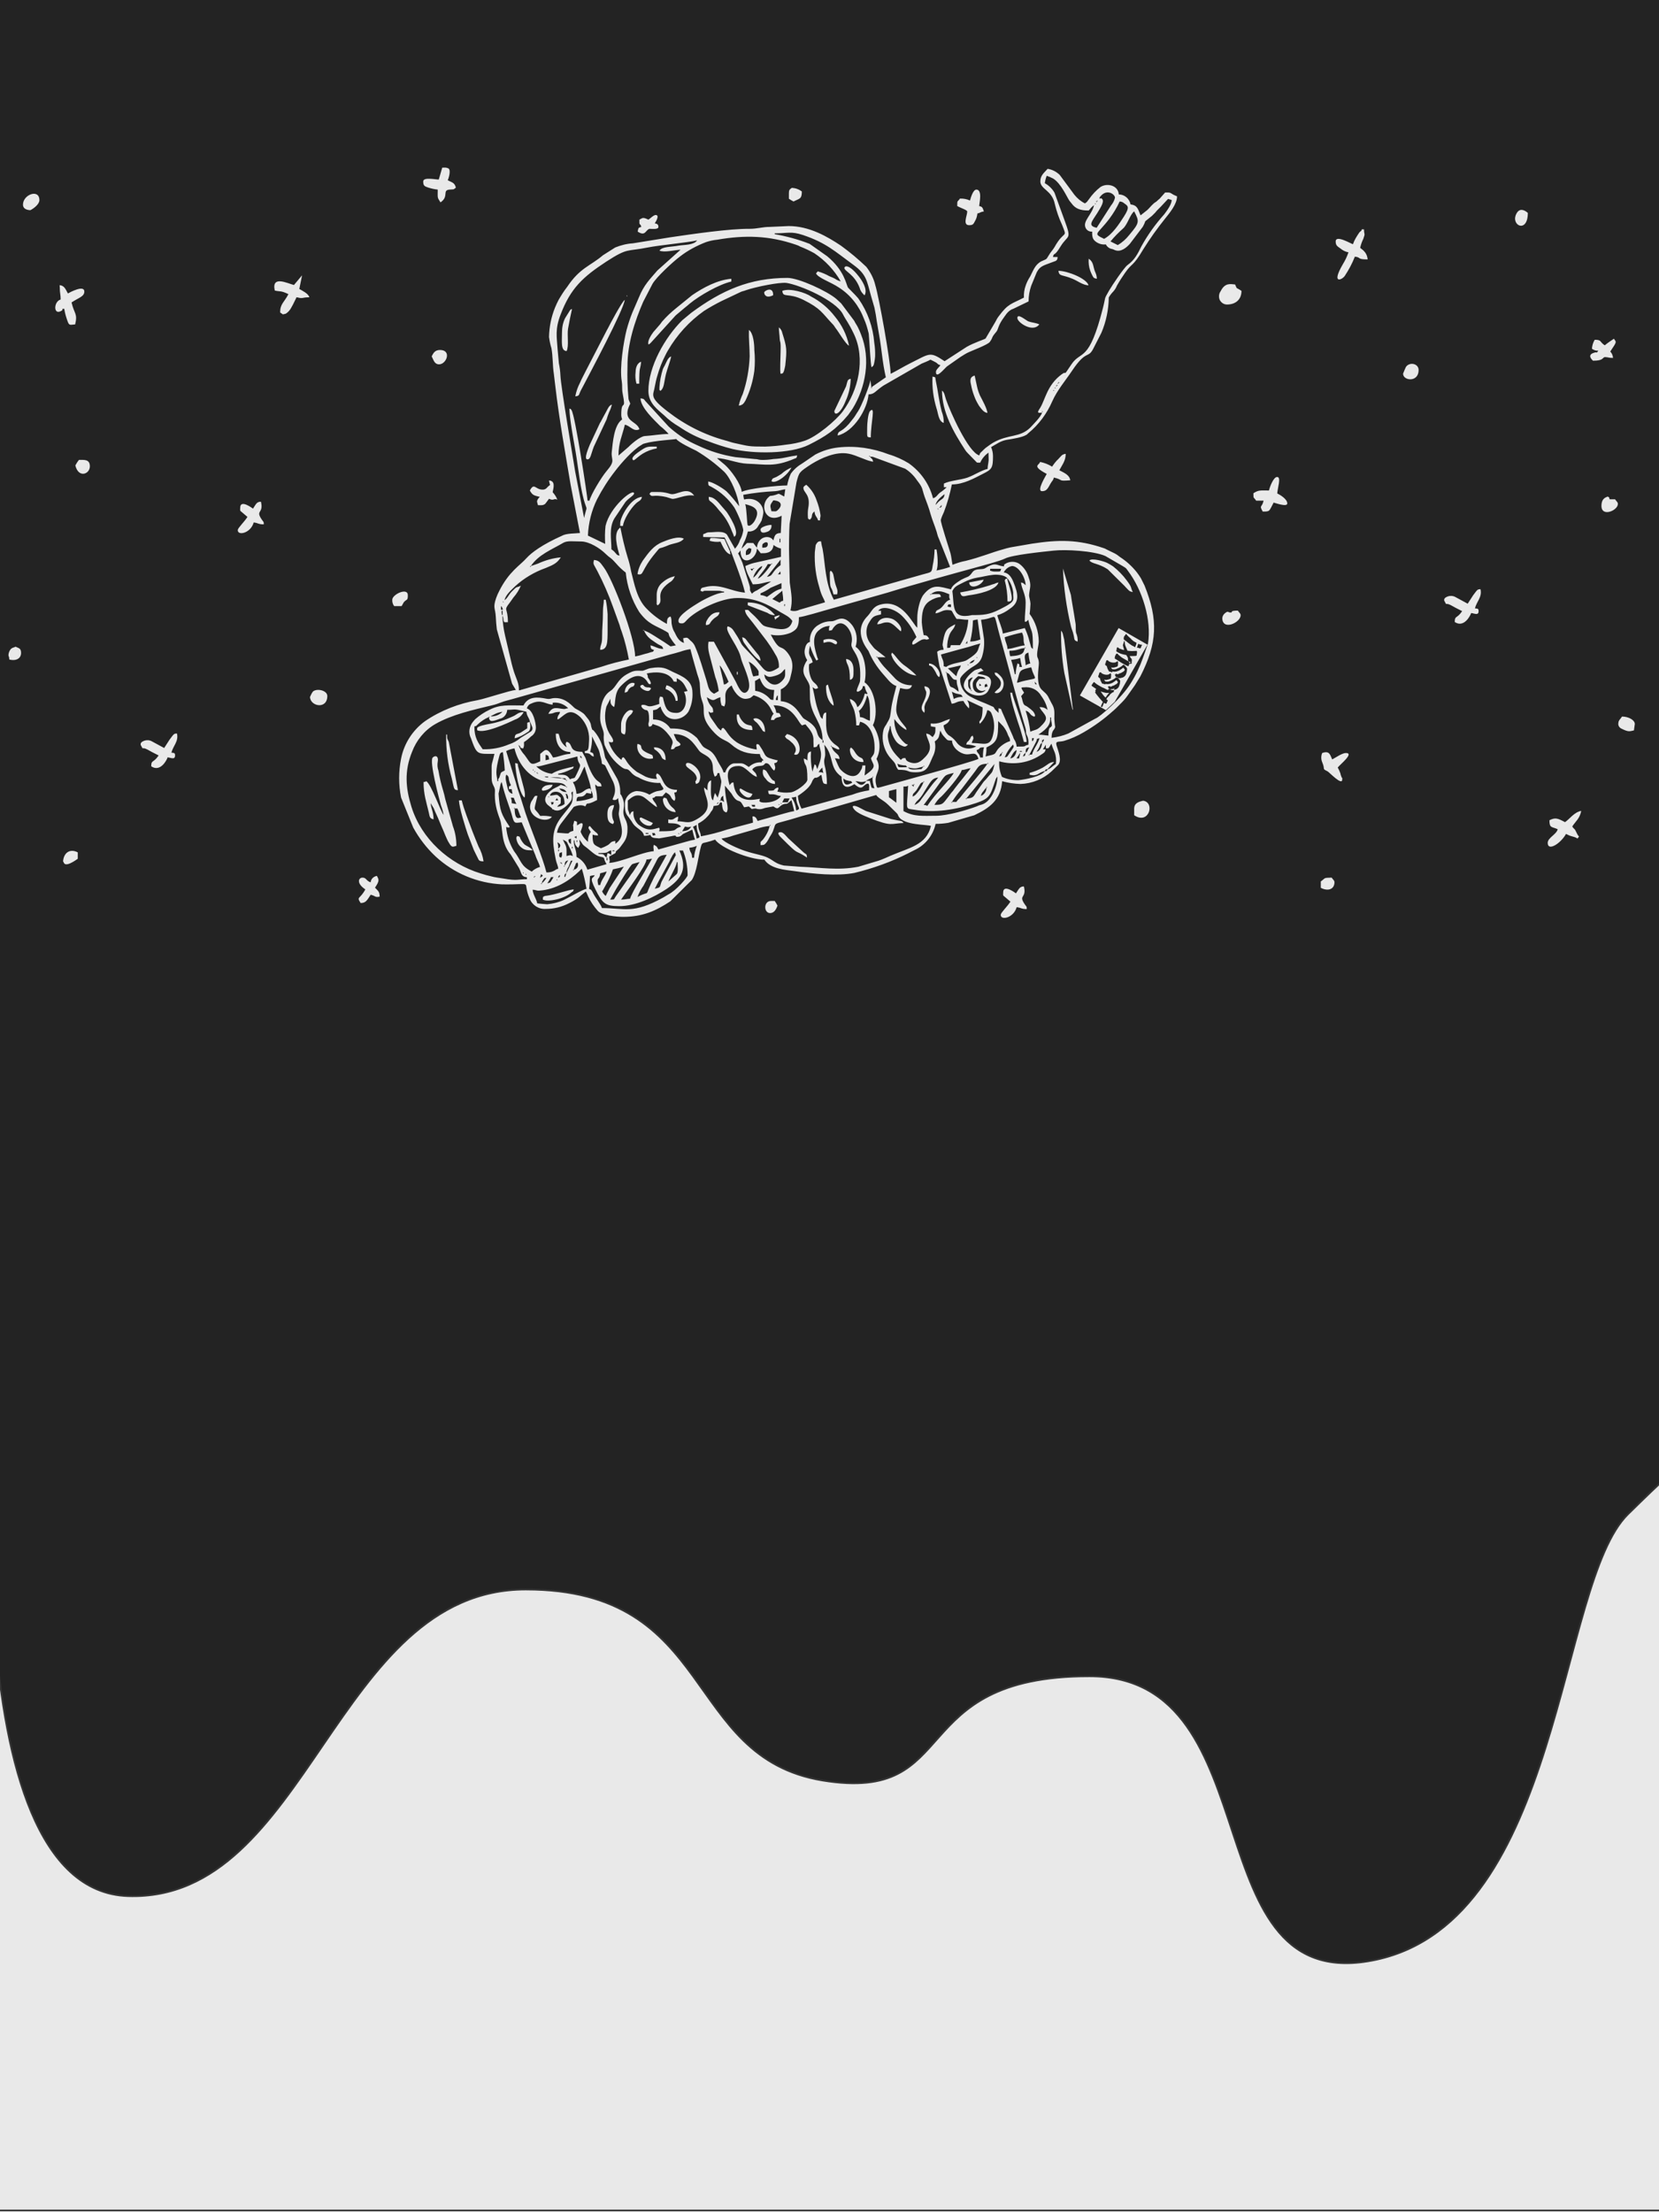 <?xml version="1.0" encoding="utf-8"?>
<!-- Generator: Adobe Illustrator 24.2.3, SVG Export Plug-In . SVG Version: 6.00 Build 0)  -->
<svg version="1.1" id="Capa_1" xmlns="http://www.w3.org/2000/svg" xmlns:xlink="http://www.w3.org/1999/xlink" x="0px" y="0px"
	 viewBox="0 0 960 1280" style="enable-background:new 0 0 960 1280;" xml:space="preserve">
<style type="text/css">
	.st0{fill:#E9E9E9;stroke:#343434;}
	.st1{fill:#232323;stroke:#343434;}
	.st2{fill-rule:evenodd;clip-rule:evenodd;fill:#E9E9E9;}
</style>
<g>
	<rect x="-60.5" y="560.5" class="st0" width="1125" height="718.5"/>
</g>
<path id="Trazado_8" class="st1" d="M-1.3,795.9c0,0-29.4,297.8,75.4,301.2s119.5-177.4,230.1-177.4s90.3,97,171.8,110.5
	c81.6,13.4,46.6-60.3,154.4-60.3s58.2,187.4,166,164c107.8-23.4,104.8-217.5,145.6-257.7c40.8-40.2,37.9-33.5,37.9-33.5V-71H-1.3
	V795.9z"/>
<path id="Trazado_10" class="st2" d="M316.7,523.2c-2-0.1-3.9-0.3-5.8-0.5c-0.7-3.1-2.4-4.8-2.7-7.9c2.4,0.1,2,0.7,4.2,0.5
	c9-0.7,16.7-5.4,23-11.4c0.7-0.7,0.3-0.5,1.3-1.2c1.2,3.8,2,7.7,2.7,11.6c-2,0.2-10.3,5.1-13.1,6.4
	C323.3,522.1,320,522.9,316.7,523.2z M313.5,511.1v0.5l-0.6-0.4L313.5,511.1z M310.4,510.5l-0.3,1.2L310.4,510.5z M310.9,510
	l-0.5,0.5L310.9,510z M311.4,508.9l-0.5,1.1L311.4,508.9z M322.5,508.9v0.5l-0.6-0.4L322.5,508.9z M323,507.9l-0.5,1.1L323,507.9z
	 M311.9,508.4l-0.5,0.5L311.9,508.4z M308.3,508.4l0.2,0.2C308.4,508.6,308.2,508.5,308.3,508.4L308.3,508.4z M313.5,511.1
	c0.4-1.4-0.1-0.5,0.8-1.9c1-1.5,0.4-1,1.9-1.3C315.6,509.1,314.6,510.2,313.5,511.1L313.5,511.1z M312.5,507.9l-0.5,0.5L312.5,507.9
	z M316.7,511.1c0.5-0.7,0.9-1.4,1.4-2.2c1.4-2.1-0.2-1.2,2.2-1.4c-0.4,0.7-0.9,1.6-1.4,2.3C318.2,510.9,318.4,510.6,316.7,511.1
	L316.7,511.1z M309.3,507.3v0.5l-0.6-0.4L309.3,507.3z M323,507.9c0.4-1.5-0.1-0.8,1.1-1.6C323.7,507.8,324.2,507.1,323,507.9
	L323,507.9z M309.3,507.3v-0.5l0.6,0.4L309.3,507.3z M312.5,507.9l0.6-2.1C314.5,506.9,314.4,506.5,312.5,507.9L312.5,507.9z
	 M305.1,506.3l0.2,0.2C305.3,506.4,305,506.4,305.1,506.3L305.1,506.3z M327.7,505.3l-0.6,2.1c-0.2-0.4-0.7,0.8-0.4-1
	C327,505.5,327,505.7,327.7,505.3L327.7,505.3z M324.1,506.3l0.3-1.2L324.1,506.3z M304.1,505.7h0.5l-0.4,0.6L304.1,505.7z
	 M304.1,505.7l-1.1-0.5L304.1,505.7z M386.8,510c0.6-2.2,4.8-8.9,4.8-11.1h0.5c0,1.7,0.5,5.8-0.5,6.8l-0.3,0.3L386.8,510z
	 M347.3,512.1h-1.1c-1.2-5.3,0.7-2.3,1.1-6.8c1.2-0.3,2.5-0.6,3.7-1.1C350.5,506.6,348.1,508.7,347.3,512.1L347.3,512.1z M303,505.3
	h-0.5l0.4-0.6L303,505.3z M332,503.2v0.5l-0.6-0.4L332,503.2z M350.5,518.4c-0.9-0.7-1.6-1.6-2.1-2.7c0.1-0.1,0.3-0.4,0.3-0.3
	l1.5-2.7c1.8-3.1,3.3-6.3,4.5-9.7c2.1-0.4,4.3-0.9,6.3-1.6l-8.2,12.4C352,515.4,351.2,516.9,350.5,518.4L350.5,518.4z M326.7,501
	v0.5l-0.6-0.4L326.7,501z M332,503.2c0.2-0.8,0.4-1.6,0.8-2.3c1-2.2-0.5-0.5,1.3-1.9c0.8,1.3,0.4,3-0.9,3.8
	C332.8,503,332.4,503.1,332,503.2L332,503.2z M353.1,520.5l3.4-6.1c1.5-2.5,8.2-13.8,9.4-14.4c0.6-0.3,3.4-1,4.2-1.2l-3.8,5.7
	c-0.7,0.9-1.4,1.8-2,2.8c-0.7,0.9-1.3,1.9-2,2.8l-5.9,8.4C355,520.5,356,520.5,353.1,520.5L353.1,520.5z M324,499
	c1.4,0.3,0.8-0.4,1.2,1L324,499z M327.7,505.3c0.1-1.4,0.6-2.8,1.4-3.9c0.4-1,0.4-1.2,0.7-1.9c1-2.4,0-1.1,1.5-1.6L327.7,505.3z
	 M326.7,501c0.2-2.2,0.3-2.7,2.1-3.2L326.7,501z M351,496.2c0.5,0.7,0.5-1.2,0.5,1.6H351V496.2z M364.6,520
	c-2.3,0.1-2.5,0.5-5.2,0.5c3.1-4.6,14.5-19.5,14.7-23.2c1.1,0,2.1-0.2,3.2-0.5C374.7,501.8,365.4,516.6,364.6,520L364.6,520z
	 M323.6,494.7c0-1.4,0.4-1.2,1.6-1.6c0,2.1,0.2,1.7-0.5,3.2C323.7,495.6,323.6,496.2,323.6,494.7L323.6,494.7z M378.9,514.2
	c0.9-1.7,1.8-3.5,2.7-5.2l5.8-10.6c0.4-1,0.8-1.8,1.4-2.8c0.2-0.4,0.4-0.9,0.8-1.3c0.1-0.1,0.4-0.5,0.4-0.6c0.1-0.1,0.2-0.3,0.3-0.3
	c0.1,0,0.2-0.2,0.3-0.3c0.4,1.4,0,0.4,0.5,1.6l-8.3,15.5C381.5,513.5,382.7,513.4,378.9,514.2L378.9,514.2z M368.9,519
	c0.8-2.3,2-4.5,3.5-6.6l7.1-13.5c1.4-2.9,1.9-4.1,6.3-4.3l-7.4,13.2C371.7,521,377.6,514.3,368.9,519L368.9,519z M351,496.2
	c-2.1-1.5-0.5-2.1-4.7-2.1v-0.5c6.8,0,4.2-0.7,7.4-1.6v2.7c-1.2-0.8-0.5-0.6-2.1-1.1C351.3,494.5,351.1,495.4,351,496.2L351,496.2z
	 M393.1,492.1h2.1c1.8,4.5,2.7,9.4,2.7,14.3c0,1.2-6.7,8.9-11.1,11.1c-1.3,0.7-1.7,1.1-3,1.8c-17.7,9.8-22.3,6.1-35.5,6.1
	c-0.4-1.8-3.4-5.4-5.1-8.6c-0.8-1.6-0.9-2-2.3-2.5c0.3-2.5,0.4-4.9,0.5-7.4c0.9-0.3,1.8-0.4,2.7-0.5c-0.8,2.3-3.5,0.3,0.4,8.1
	c4.1,8.3,5.7,9.8,13.9,9.8c9.4,0,20-5.1,27.4-10C394.9,508.1,397.8,502.5,393.1,492.1L393.1,492.1z M354.6,492.1
	c0.5-0.5,2,0.7,0.6,0.3C355.3,492.3,353.8,493,354.6,492.1L354.6,492.1z M323,492.1c0-1.2,0.9-0.2,0.4,0
	C323.4,492.1,323,493.6,323,492.1L323,492.1z M330.9,490.5c0-1.2,0.9-0.2,0.4,0C331.3,490.5,330.9,492,330.9,490.5L330.9,490.5z
	 M401.6,496.3h-1.1c-0.1-3.5-1.3-2.7-1.6-5.8c1.4-0.1,2.8-0.4,4.3-1.1C402.4,491.6,401.8,493.9,401.6,496.3L401.6,496.3z
	 M330.4,488.9l0.2,0.2C330.6,489.1,330.4,489,330.4,488.9L330.4,488.9z M322.5,487.4c1.7,0.6,2.6,2.2,0.5,3.7
	C323.1,489.8,323,488.5,322.5,487.4L322.5,487.4z M335.2,485.8c1.8,2,1.5,2.7,3.4,4c3.5,2.6,5.6,5.2,8.8,5.9
	c3.4,0.7,1.2,0.5,3.6,4.3l-11.1,3.2c-1-3.2-3.3-5.9-6.3-7.4c0-4.6-1.6-5.5-1.6-9.5h0.5c-0.2,1.7,0.7,3.3,2.1,4.3
	C336.1,487.8,335.5,488.8,335.2,485.8L335.2,485.8z M333.6,486.8c0-1.2,0.9-0.2,0.4,0C334,486.7,333.6,488.3,333.6,486.8
	L333.6,486.8z M330.4,485.2v3.2c-0.5-0.4-1.3-0.8-1.4-1.8C328.9,485.2,328.8,486,330.4,485.2L330.4,485.2z M325.7,485.8
	c2.7,1.4,2.1,1,3.5,3.9c1,1.8,1.7,3.6,2.3,5.6c-1.8-0.8-1.9-0.4-3.7,0c0-3.1,0.4-4.8-1.1-7.4L325.7,485.8z M333.6,483.6v1.6
	C331.4,483.6,332.6,484.7,333.6,483.6L333.6,483.6z M392.6,482.6l-1.1,0.6L392.6,482.6z M377.3,482c2.5,0.2,0.9-0.5,2.1,1.1
	C376.6,483.7,378.4,484,377.3,482L377.3,482z M392.6,482.6V482l0.6,0.4L392.6,482.6z M373.6,482h1.6v0.5h-1.6V482z M394.2,481.5v0.5
	l-0.6-0.4L394.2,481.5z M394.7,481l-0.5,0.5L394.7,481z M445.4,477.9c-0.7,2.9-2.1,5.7-4.1,8.1c-1.3,1.4-1.2,0.5-1.2,3
	c2.2-0.1,2.1-0.1,3.3-1.4c0.8-1,1.4-2.1,2-3.3c0.7-1.1,1.4-2.2,1.9-3.4c2.4-6.1-1.3-3.1,15.4-8.3c2.2-0.7,5.1-1.4,7.5-2
	c2.5-0.6,4.9-1.5,7.4-2.1L507,460c1.2,1.9,4.3,3,7,5.7l4.8,4.7c1.3,1.5,0.4,0.6,1.2,2c2.9,5.2,16.7,4.6,18.7,5.5
	c-2.6,11.1-12.4,12.5-23.3,17.2c-2.5,1.1-4.4,2-7,2.9l-11.7,3.5c-11.8,2.3-21.9,0.4-33.8,0l-9.3-0.7c-7-1.6-5.7-4.1-14.3-6.2
	c-2.8-0.7-5.3-1.3-8.3-2.3c-3.6-1.2-11.8-4.7-13.5-7.1c2.3-0.4,4.5-0.9,6.7-1.7l13.9-4C440.4,478.7,442.9,478.1,445.4,477.9
	L445.4,477.9z M401,478.4l2.1-1.1c0.1,6.8,3.7,6.9,0,7.9C402.8,482.8,402.1,480.5,401,478.4L401,478.4z M394.7,481
	c0.6-0.9,1.1-1.7,1.6-2.7c0.4,0,1.6,0.2,1.7,0.3c0.6,0,0.7-0.1,2-0.3C398.7,480.3,397.7,480.7,394.7,481z M445.4,477.8v-0.5l0.6,0.4
	L445.4,477.8z M297.8,467.8h1.6c0.8,1.6,1.3,3.6,2.1,5.2C300.2,473.2,297.9,475,297.8,467.8L297.8,467.8z M297.8,467.8h-0.5l0.4-0.6
	L297.8,467.8z M322.5,466.8l-1.1,0.6L322.5,466.8z M450.6,465.7l-1.1,0.6L450.6,465.7z M434.8,465.7h2.1v1.1
	C434.5,466.5,436,467.3,434.8,465.7L434.8,465.7z M450.6,465.7v-0.5l0.6,0.4L450.6,465.7z M431.1,465.2l0.2,0.2
	C431.3,465.3,431.1,465.2,431.1,465.2L431.1,465.2z M452.2,464.7v0.5l-0.6-0.4L452.2,464.7z M419,464.7l0.2,0.2
	C419.1,464.7,418.9,464.7,419,464.7L419,464.7z M415.7,464c-0.3,1.5,0.3,0.7-1,1.2L415.7,464z M318.8,464.1h1.6
	c-0.4,1.5,0.1,0.8-1.1,1.6C319.1,465.2,319,464.7,318.8,464.1L318.8,464.1z M550.9,464.1v0.5l-0.6-0.4L550.9,464.1z M452.7,464.1
	l-0.5,0.5L452.7,464.1z M416.9,463.1v0.5l-0.6-0.4L416.9,463.1z M452.7,464.1l1.1-2.1h3.1c-0.5,1.3-0.3,0.5-0.5,1.1
	c-0.3,0.5,0-0.4-0.5,1.1H452.7L452.7,464.1z M416.9,463.1c0.4-2,0.3-1.7,1.6-2.7c0,1.2,0.2,2.5,0.5,3.7
	C417.8,463.2,418.5,463.5,416.9,463.1L416.9,463.1z M323,463.1h-1.6C322.7,461.4,321.9,461.4,323,463.1L323,463.1z M559.3,462v0.5
	l-0.6-0.4L559.3,462z M295.6,461.5c2.9,0.3,0.9-0.7,3.2,3.7c-0.9-0.1-1.8-0.3-2.7-0.5C296.2,463.6,296,462.4,295.6,461.5
	L295.6,461.5z M458,461.5c0.9-0.1,1.8-0.3,2.7-0.5c0,5.9,3.7,6.9,0,7.9C460.5,466.2,459.6,463.6,458,461.5L458,461.5z M514.4,457.7
	c1.4-0.4,2.8-0.7,4.3-1.1v7.9c-1.4-1-2.8-2.2-4.3-3.2V457.7z M342,457.2c0.7,1.2,1.2,2.8,1.1,4.3c-3,1.2-6.2,1.9-9.5,2.1
	c0.1-5,2.9-0.4,5.8-4.8c0.9,0.1,1.8,0.3,2.7,0.5V457.2z M317.7,460.9v0.5l-0.6-0.4L317.7,460.9z M419.5,454.6l3.8,4.6
	c3.5,6.1,4.3,2.8,6.1,5.9l1.2,2c0.9-0.1,1.8-0.3,2.7-0.5l1.7,1.5c3.5-0.7,1.9,0.1,4.6,0.1c1.8,0,2.4-0.7,4-0.9l3.9-0.7
	c3.5,2.5,2.6-0.1,6-1.3c1.5-0.5,1.1,0.2,2.5-0.6c0.5-0.4,1.1-1.1,2-1.7c0.5,2.1,1.1,4.2,1.6,6.3c-1.7,0.3-3.5,0.7-5.1,1.2l-16.1,4.5
	c-0.4-0.8-0.8-2.1-1.9-2.5c-1.8-0.5-0.8,0.2-0.8,3.5l-15,4c-5,1.7-9.9,2.9-15.1,3.9c-0.3-3.2-1.6-3.1-1.6-7.4c2-1,3.9-2.4,5.4-4.1
	c0.8-0.8,1.5-1.7,2-2.7c0.9-0.9,1.4-2,1.5-3.3c2.5-0.6,3.1,0,3.7-2.1h1.1c0.4,4.3,0.7,5.2,2.7,5.8
	C422.3,467.3,419.5,463.3,419.5,454.6L419.5,454.6z M318.2,460.4l-0.5,0.5L318.2,460.4z M327.2,459.3c1.6,0.5,0.4-0.7,1.2,0.8
	c0.5,1,0.3,1.2,0.3,2.3C326.9,461.1,328.4,461.6,327.2,459.3L327.2,459.3z M318.2,460.4c0.3-1.1,1.1-1.9,2.1-2.1
	c1.2-0.5,6.4-0.7,6.4,6.9c-1.2,1-2.7,1.5-4.3,1.6c2.2-3,2.1,0,2.1-5.2C321.7,459,322.8,460,318.2,460.4L318.2,460.4z M290.3,452.5
	c2.1,9,4.8,14.6,6.3,20.6c1.1,3.9,2,2.9,5.3,2.7l7.9,19c0.7,2.4,2,4.3,2.7,6.8c-1.8,0.5-3.4,1.4-4.8,2.7c-6.7-3.5-5.7-5.9-10.3-11.9
	c-2.6-4.3-4.1-9-4.5-13.9c1.7,0.4,0.8,0.5,2.1,0c-4.9-7.3-5.8-9.2-6.5-19.3l1.2-5.6C290.5,452,289.8,453.3,290.3,452.5L290.3,452.5z
	 M570.8,455.7c0.1,2.1-1.2,4.1-3.2,4.8c0.2-0.9,0.6-1.8,1.2-2.4l1.4-1.8c0.1-0.1,0.2-0.3,0.3-0.3L570.8,455.7L570.8,455.7z
	 M323.6,456.2c2.3,0.2,3.2,0.6,4.3,2.1C326.1,458.3,324.5,457.6,323.6,456.2L323.6,456.2z M570.8,455.7v-0.5l0.6,0.4L570.8,455.7z
	 M327.7,455.2h0.5l-0.4,0.6L327.7,455.2z M528.7,454.1v1.1l-1.2-1L528.7,454.1z M528.7,454.1v-0.5l0.6,0.4L528.7,454.1z
	 M534.4,452.5c-0.4,1.5-3.7,7.7-6.3,8.4c0.2-2,0.1-1.2,1.2-2.5c0.6-0.6,1.2-1.3,1.6-2.1C532.9,453.1,532.5,453,534.4,452.5
	L534.4,452.5z M342,457.3l-0.6-1.1c-3.6,0.3-3.4,2.8-7.8,3.1c-0.2-2.4-0.9-4.8-2.1-6.8c3.8-0.4,4.9-6.1,6.8-9
	C339.2,447.4,341.9,453.5,342,457.3L342,457.3z M541.8,472c-7.8,0-12.7,0.7-19-2.7v-14.2c2-0.1,1.2,0.2,2.7-0.5
	c-0.8,14.8-1.8,13,3.5,13.9c11.9,2,24.2,0,35.7-3.8c8.1-2.7,8.3-4.4,11.2-13c0-0.1,0.4-1.1,0.4-1.2l0.9-1.2c0,5.6-3.5,14.5-9,16.2
	c-1,0.3-1.9,0.5-2.8,1C559.6,468.7,548.1,472,541.8,472L541.8,472z M534.4,452.5V452l0.6,0.4L534.4,452.5z M501.3,452
	c-2.6,3.8-4.4,1.6-6.3,0C498.3,452.2,497.5,452.9,501.3,452L501.3,452z M488,450.4c0.7,0.6,1.5,1.1,2.4,1.2c2.6,0.8,1.5-0.4,2.8,1.3
	C491.8,453.4,488.2,456,488,450.4L488,450.4z M504.9,449.8c-0.1,2.1,0.4,4.3,1.1,6.3c-2-0.3-1.5,0.5-2.7-4.3h-2.1
	c0.1-0.1,0.3-0.4,0.3-0.3C502.6,450.9,503.8,450.3,504.9,449.8L504.9,449.8z M327.7,451.4h0.5l-0.4,0.6L327.7,451.4z M327.7,451.4
	l-2.7-1.1h2.1L327.7,451.4z M293,448.2c2,1.4,1,2,1.9,4.4c0.7,2,0.2,0.6,0.7,1.3c-0.4,1.3,0.2,0.6-1.1,1.1v1.6h1.6
	c0.1,0.9,0.3,1.8,0.5,2.7c-2.4-0.6-2.6-2.3-3.2-4.7C293,452.6,292.1,450,293,448.2L293,448.2z M529.2,465.7c1.3-2.6,1.7-2.1,3.3-4.1
	c1.1-1.3,2-2.9,2.9-4.4c2.9-4.4,3.7-7,7.5-7.3c-1.1,1.5-2,2.2-3.4,4l-6.3,8.4C532.3,463.9,530.9,465.1,529.2,465.7L529.2,465.7z
	 M325.2,450.4l-6.8-0.5C320.7,449.8,323.9,449.5,325.2,450.4L325.2,450.4z M504.9,449.8v-0.5l0.6,0.4L504.9,449.8z M315.1,449.3h2.1
	v0.5c-0.4,0-0.7,0-1,0C315.3,449.6,315.7,449.7,315.1,449.3L315.1,449.3z M315.1,449.3L314,449L315.1,449.3z M313,448.2l0.2,0.2
	C313.2,448.4,313,448.3,313,448.2L313,448.2z M472.8,447.8l0.2,0.2C473,447.9,472.7,447.8,472.8,447.8L472.8,447.8z M311.9,447.8
	l0.2,0.2C312.1,447.9,311.9,447.8,311.9,447.8L311.9,447.8z M536.6,466.3c-0.6-0.4-1.3-0.6-2.1-0.5l7.6-10.4
	c5.5-7.5,3.9-6.7,9.8-8.2C549.6,451.5,541.7,458.5,536.6,466.3L536.6,466.3z M310.9,447.3h0.5l-0.4,0.6L310.9,447.3z M310.9,447.3
	h-0.5l0.4-0.6L310.9,447.3z M475.9,444.1c0,1.1,0.2,2.1,0.5,3.2c-1.4-0.7-0.5-0.4-2.7-0.5C474.3,445.7,475.1,444.8,475.9,444.1
	L475.9,444.1z M309.3,446.2h0.5l-0.4,0.6L309.3,446.2z M309.3,446.2l-0.5-0.5L309.3,446.2z M308.8,445.7h-0.5l0.4-0.6L308.8,445.7z
	 M288.3,452h-0.5c0-2.8-1.5-3.8,0.4-11.7c1.2-4.7,1-4.7,2.8-5.1c0.5,3.5,0.9,7,1.1,10.6c-2.8,1.5-1.9,0.5-3.2,4.2
	C288.4,450.9,288.3,450.1,288.3,452L288.3,452z M540.7,465.7c1.1-1.9,2.4-3.5,4.1-4.9c2.3-2.2,11-12.1,11.7-15.2
	c2.1-0.2,3.2-0.9,5.2-1.1l-4.6,5.9c-1.7,2-3,3.7-4.7,5.9c-0.7,0.9-0.4,0.7-1.1,1.5c-0.5,0.6-0.8,0.8-1.2,1.4
	c-0.6,0.8-0.4,0.6-1.1,1.5C545.4,465.3,545.7,465.7,540.7,465.7L540.7,465.7z M534.4,443.5l-1.2,1.5c-4.5,0.3-6.6,0.7-7.8-1
	C530.4,445.2,530.5,444.4,534.4,443.5L534.4,443.5z M534.4,443.5V443l0.6,0.4L534.4,443.5z M319.3,447.7c-3.3-0.4-6.3-1.8-8.7-4
	c-0.1-0.1-0.2-0.2-0.3-0.3c1.1,0.1,2.2-0.1,3.3-0.4l20.5-5.3c0.5,6.5,3.5,2.2-0.4,10.2c-1.7,3.5-0.9,1.6-3.9,3
	c-1.6-2.5-2.8-2.7-6.8-2.7v-0.5c2.5-0.4,4.8-1.3,7.1-2.4c2-1,1.4-0.4,1.9-1.8C327.5,444.6,322.7,445.5,319.3,447.7z M559.2,462
	l16.3-20c-1.4,6-1.2,4.2-4.6,8.5c-0.9,1.1-1.4,1.3-2.2,2.5l-3.7,5.3C563.4,460.7,563.4,461.9,559.2,462L559.2,462z M519.2,441.9
	c0.9,0.4,1.9,0.7,2.8,0.8c2.8,0.5,1.7-0.4,2.9,1.2C518.3,444.1,520.3,444,519.2,441.9z M550.8,464.1c1.3-2.1,2.8-4.2,4.4-6.1
	c0.6-0.8,0.6-0.7,1.2-1.4l8-10.5c2-2.8,2.3-4,6.9-4.2c-1.5,2.9-12.3,15.1-15.5,19.3c-1,1.3-1.6,1.5-2.4,2.8H550.8z M337.2,441.9
	l0.2,0.2C337.4,442.1,337.2,442,337.2,441.9L337.2,441.9z M571.4,441.9v-0.5l0.6,0.4L571.4,441.9z M315.7,439.9v-3.2
	c1.9,0.5,1.6,0.5,2.1,2.7L315.7,439.9z M335.6,437.2c1.2,0.8,0.6,0.1,1.1,1.6C334.7,437.4,336.5,438.8,335.6,437.2L335.6,437.2z
	 M595.7,436.7v0.5l-0.6-0.4L595.7,436.7z M589.7,438.8h-1.5c0.4-0.6,0.6-1,1.1-1.6l0.4-0.7c0.7-1,0.3-0.4,0.7-0.9L589.7,438.8z
	 M593.5,435.6c-0.5,2.1-0.2,1.6-1.6,2.1C592.9,436,592,436.7,593.5,435.6L593.5,435.6z M579.8,435.6c-0.5,2.1-0.2,1.6-1.6,2.1
	C579.2,436,578.3,436.7,579.8,435.6L579.8,435.6z M584.6,438.8c0.9-1.7,1.9-4.1,3.7-4.8C588,436.4,586.9,438.6,584.6,438.8
	L584.6,438.8z M579.8,435.6v-0.5l0.6,0.4L579.8,435.6z M590.3,434.6c0.5-0.5,2,0.7,0.6,0.3C591,434.8,589.5,435.5,590.3,434.6
	L590.3,434.6z M327.7,455.2l-3.2-1.1c-1,0.7-2,1.2-3.1,1.7c-3.1,1.4-8.4,5.9-4.6,9.8l2.5,2c0.7,0.7-0.7,0.3,1,0.8
	c0.1,0.1,0.3,0.1,0.4,0.2c0.1,0.2,0.3,0.2,0.4,0.2c0.4,0.1,0.9,0.2,1.4,0.2c3.4-0.1,7.9-4.9,8.3-6.6c0.8-3.5-1.2-3.3,0.7-4.5
	c0,7.8-0.2,6.5-6.7,14.9c-5.6,7.4-5.4,13.5-3.3,24c0.7,3.5,1.4,3.8,1.5,5.9c-1.8,0.4-0.3,0.1-1.5,0.6c-1.6,1.1-3.5,1.6-5.3,1.5
	c-2-8.2-8.9-24.8-12.1-34.3c-1-3-1.8-5.8-2.8-8.9c-1-2.9-2-5.5-2.8-8.8l-5.6-18.2c1.5-0.8,3.1-1.3,4.8-1.6c2.2,9.4,9,17.9,19.4,19.6
	C321.7,453.3,325.7,452,327.7,455.2z M568.8,436.2v2.1h-1.6c-0.7-3-1.5-1.9-2.1-4.3c2.9-0.8,0.4-1.5,4.3-1.6
	C569,433.7,568.9,434.9,568.8,436.2L568.8,436.2z M605.2,430.9v2.1c2.1-0.2,0.9,0.4,2-0.7l1.2-2c0.5,1.7,1.2,3.4,1.9,5
	c0.8,2.1,1,4.4,0.7,6.7c-2.9,2-3,2.7-4.8,3.2c-0.8,1.2-0.1,0.7-1.6,1.1c-2.1,2.9-11.1,4.7-15.1,5.1c-3.4,0.1-6.7-0.5-9.7-1.9
	c-1.2-2.8-1.8-5.9-1.6-9c8.5,2.4,17.6,0.9,24.8-4.2c1.3-0.9,1.7-1,2.1-2.7h-1.6c0.3-0.4,0.4-0.7,0.8-1.3L605.2,430.9z M477,430.9
	c5.9,6.8,2.6,13.5,10,18.5c0,5.9,2.7,7.4,7.4,4.3c4.8,4.2,4.7,0.7,7.3-0.2c1.7-0.6,1.2,1.8,1.2,3.8c-3.3,0.5-6.6,1.3-9.7,2.5
	l-29.4,8.1c-1.2-2.3-1.9-4.8-2.1-7.4c9-6,7.5-8.1,9.1-9.8c1.3-1.4,0.4-0.2,2.2-0.9c0.1,0,1-0.5,1-0.6c1.3-0.8-0.6-0.1,1.3-0.8
	c0.3,1,0.4,2.6,0.7,3.5c0.5,1.6,0.7,1.6,2.5,1.8c0-3.8-0.4-7.6-1.4-11.3c-0.5-3.2,0.2-3.2,0.4-5.6
	C477.5,434.8,477.3,432.8,477,430.9L477,430.9z M593.5,435.6c0.1-2.5,0.1-2.7,2.1-3.2C594.1,434.8,595,434.5,593.5,435.6
	L593.5,435.6z M581.4,438.2c1.1-2.8,2.7-5.2,4.8-7.4c0.8,1.7,0.4,1.3-2.6,5.9C582.6,438,583.2,437.8,581.4,438.2L581.4,438.2z
	 M481.2,431.9h-0.5l0.4-0.6L481.2,431.9z M603,429.8c-0.2,2.4-1.1,4.7-3.2,5.2C602.8,430.7,601.1,431.2,603,429.8L603,429.8z
	 M605.7,429.8l-0.5,1.1L605.7,429.8z M476.4,429.8l0.5,1.1L476.4,429.8z M605.7,429.8l0.3-1.2L605.7,429.8z M476,428.2
	c0.5,0.6,0.5-0.9,0.5,1.6C475.9,429.3,476,430.8,476,428.2L476,428.2z M603,429.8c0.2-2.5-0.5-0.9,1.1-2.1c-0.3,1,0.4,0-0.4,1.2
	C603.4,429.6,603.4,429.4,603,429.8L603,429.8z M570.3,437.7c0.4-1.7,0.6-3.5,0.5-5.2c6.4-3.1,6.8-5.2,6.8-15.3l2.6,2.7
	c0.1,0.1,0.2,0.2,0.3,0.3c1.2,1.5,2.2,3.3,2.8,5.1c0.7,1.7,1.1,1.4,1.2,3.5c-2.8,0.9-5.1,2.5-7,4.6
	C575.2,436.5,577,436.2,570.3,437.7L570.3,437.7z M595.7,436.6l3.8-7.3c1.1-2-0.4-1.5,2-2.2c-0.8,3.3-3.5,6.2-4.3,9.5H595.7z
	 M597.2,428.7v-1.6h1.1C597.8,429.3,597.3,428.7,597.2,428.7L597.2,428.7z M606.7,425.6c-2.3-0.1-2.8-0.5-5.8-0.5l2.4-1.8
	c0.8-0.6,1.5-1.2,2.2-2c1.6-1.6,2.5-3.9,2.2-6.2h0.5c0,2.7,0.4,2.4,0.5,4.8c-1.3,1.9-0.9,0.2-1.7,2
	C606.8,423,606.6,424.3,606.7,425.6L606.7,425.6z M301.3,426.9c-2,1.7-4.3,3-6.8,3.8c-4.8,2-9.9,3-15.2,2.8
	c-2.7-3.9-4.8-6.6-4.8-13.2c1.7-0.4,0.7-0.1,2-1.2c1.9-1.8,4-3.2,6.4-4.2c0.3,3,1.8,2.7,6.3,1c2.5-0.5,4.2-2.8,4.3-5.2
	c5.4,0,2.7-0.9,11.1,1.1c0.3,2.8,1.5,3.2,2.1,5.8l-0.7,0.3c-0.8,0.3,0.3-0.3-0.9,0.3v3.2l-3.8,2.5c-2.3,1.2-3.3,0.3-3.5,3.3
	c2.8-0.7,5.2-2,7.5-3.6c1.5-0.6,2-2.9,1.3-5.8c0-0.1,0.2,0,0.2-0.1l1.2,3c0.4,1.2-0.2,2.3-1.2,2.8L301.3,426.9L301.3,426.9z
	 M282.9,415.1v-0.5l0.6,0.4L282.9,415.1z M497,411.3c2.5-1.7,4.1-6.2,4.8-9c2.1,3,1.6,11.4,1.6,14.7c-2.6-0.6-3.1-1.9-5.8-2.1
	C497.6,413.8,497.5,412.6,497,411.3L497,411.3z M284,414.5c0.1-0.1,0.3-0.4,0.3-0.3l2.8-1.4c1.2-0.5,2.5-0.8,3.7-1
	c-0.1,0.1-0.3,0.1-0.3,0.3C288.8,413.7,286.4,414.6,284,414.5L284,414.5z M319.8,407.7v-1.1c3.3-0.4,6.7,0.8,9,3.2
	c-2.1,0.2-1.2,0.6-3,0.4c-3.3-0.3-6.1-1.9-8.5,2.8c3.7,0,2.6-1.1,6.8-1.1c-0.6,2.3-1.3,1.3-1.6,4.3c1.7-0.4,0.4,0.1,1.8-0.9
	c3.2-2.3,5.6-5.8,11.6-0.3c3.3,3.5,5.1,8,5,12.7c-0.3,5.6-0.1,6.7-2.5,6.9v1.1c4.1,0.1,2.5,1.3,5.2,2.1c-0.2-2.1-0.3-2.1-2.1-2.7
	c0.8-2.9,1.2-5.9,1.1-9l3.5,7c0.6,1.2,1,2.7,1.2,4c0.5,1.5,0.9,3.1,1,4.8c2.4,1.2,1.5,0.4,2.8,2.9l3.8,7.7
	c3.2,7.8-2.6,10.4,0.7,10.4c1.2,0,1.2-0.4,2.1-1.1c0.4,4.6,1.2,3,0.4,8.3c-0.7,3.9,5.6,13-2,18.1v-1.6c-2.8,0.3-2.5,1-4.1,2.2
	c-1.3,0.8-2.8,1.5-4.3,2c-4.1-2.1-4.8-1.8-4.8-7.9c1.1,0.4,2.1,0.5,3.2,0.5c-0.4-1.2-0.1-0.9-1.6-2.1c-2.9-2.4-3.2-4.5-3.9-2.6
	c-0.2,0.4,0,0.7,0.4,1.3c0.1,0.2,0.4,0.5,0.4,0.7l0.5,0.6c-1.2,1.7-1.8,3.7-1.6,5.8c-1.9-1.5-3.4-3.5-4.3-5.8c0-0.8,2.7-5.8-0.1-4.9
	c-0.1,0-1.8,1.1-2,1.2c-0.1-2.5,0.5-2-1.6-2.7c-1.4,6.2-0.5-0.8-0.5,5.8c-5.3,1.4,1.1,2-9.5,1.1c0.3-1.9,1.1-3.6,2.2-5.1l7.5-9.8
	c4.3-2,6.6-0.3,6.7-0.3c1.7-3.3-0.3,0.1,6.8-3.7c0-5.8-1-6.1-1.1-9c1.7,1.2,0.5,1.1,3.7,1.1c-0.4-4.3-3.6,0.2-8.8-15
	c-0.3-1.1-0.7-2-1.3-2.9l-1.1-2.1c-8.4,0-4.8-4.7-9-5.8c-1.1,1.2-0.3,2,0,3.2c-2.2-1.5-3.7-3.8-4.2-6.4c-0.7-2,0-1.3-2.1-1.5
	c0,5.6,2.3,10.6,8.4,10.6v1.1c-3.9,0.1-6.5,1.8-10,2.1c-3.7-7.1-5.1-3.7-7.4-2.1v4.3c-5.9,2.8-5.2,1.5-9-3.6
	c-1.6-1.7-2.8-3.7-3.6-5.9c2.2,1.6-0.1,1.4,2.7,2.1c0.7-1.6,0.5-1.5,0.5-3.7c1.5-1,2.8-2,4.1-3.3c1.8-1.1,2.8-3,2.8-5.1
	c0-2.5-1.5-10-5.2-11.1c0.3-1.3,1.2-2.4,2.5-2.8C313.3,404.3,315.8,407.6,319.8,407.7L319.8,407.7z M450.1,402.4v2.7H449
	c0.1-0.8-0.2-0.5,0.2-1.4C449.9,401.9,449.7,402.9,450.1,402.4L450.1,402.4z M409,403.4c4.7,3.1,3.9,1.1,7.9,0
	c-0.1,1.2,0,2.3,0.3,3.5c0.7,2.1-0.2,0.8,1.9,1.9c2.1-4.4-1.9-8.1,4.3-12.2c0.5,2,4.1,8.5,8.8,7.7c2.6-0.4,2.4-0.9,3.9-2
	c3.9,1.1,7.3,3.5,9.4,6.9l1.5,2.8c0.8,1.3,0,0.1,0.7,0.9c-0.9,1-1.5,2.3-1.6,3.7c3.8-0.1,0.8,0.1,2.7-1c1.3-0.8,1.8-0.4,3.1-1.1
	c-0.9-1.7-0.2-1.9-2.7-2.1c-0.2-1.5-0.7-2.9-1.6-4.3c7.5,0,11.4,4,14.8,9.5c0.6,1,0.9,1.2,1.6,2.1l2.1-0.6c1.2,1.8,4.9,4.7,4.6,9.5
	l0.1,3.8c3.1-0.3,1.1-0.5,3.2-2.1c0.2,2.2,1.1,4,1.1,6.3c0,3.5-1.4,5.7-2.1,8.4c-0.1-0.1-0.2-0.4-0.2-0.4s-0.1-0.3-0.2-0.4
	c-0.5-1.3-0.1-1.2-1.2-2l-1.3,4.3c-0.8-3.8-1.1-7.8-0.8-11.7c-2,0.5-2.1,1.2-2.1,5.2c-1.2-0.8-0.5-0.6-2.1-1.1
	c0.4,5.4,2.1,1.1,2.1,12.2c0,2.3-7.2,7.4-10,7.4c-2.5,0.3-5,0.1-7.4-0.5c0.4-0.9,1.3-2.8-0.2-2.2c-2.8,1.2,0,1.7-5.1,1.7
	c0.3,2.8,0.5,1.9,3.1,2.1c1.8,0.2,2.2,0.8,4.3,1c-2.8,4.2-11.1,4.3-12.2,3.2c-0.4-0.8-0.5,1,0-1.6c-2,0.1-14.2,4.1-15.3-9.5
	c-1.3,0.4-0.4-0.2-1.2,0.4l-1,1.2c-0.4-1.8-4.1-11.1,5.2-11.1c4.1,0,6.8,5.3,10.6,6.3c-0.6-2.8-1.3-2.3-2.7-4.3
	c1.9-2.5,4.7-1.8,6.1-2.3c1.1-0.4,1.1-1.3,1.8-1.3c2.5,0,2.6,2.8,4.8,4.3c1.1-1.9,0.4-2.3,0-4.3c1.9-0.5,1.2-0.2,2.1-1.6
	c-9.1-2.1-6.2-2.4-10.3-8.2c-1-1.4-0.3-0.9-1.9-1.3c-0.6,1.4-0.1,0.7,0,3.2c-4.1-0.6-8.1-2-11.6-4.2c-5.2-3.6-5.8-7-7.9-8.4
	c-1.2,0.8-0.6,0.1-1.1,1.6c-0.9-0.5-1.6-1.2-2.2-2l-3.9-5.6c-0.6-1.1-1.1-2.3-1.2-3.5c1.4,1,0.8,0.9,2.7,0.5c-0.1-3-0.6-2.6-1.9-4.4
	C410,406.5,409.4,405,409,403.4L409,403.4z M550.8,400.2c1.1,0.6,2.2,1.1,3.4,1.3c2.3,0.6,1.8,0,2.9,1.8c-1.9-0.2-3.6,0.3-5.2,1.1
	C551.7,403.6,551.1,401,550.8,400.2L550.8,400.2z M436.9,395V394c0.9-0.4,1.8-1,2.7-1.6c1.2,2.6,2.4,6.8,8.4,6.8l-0.5,5.8
	c-1.9-0.2-1.4-0.1-2.5-1.2c-2.1-2.2-5-3.7-8-4.1L436.9,395z M592.5,397.7c4-0.5,7.9,1.3,9.9,4.8c1.9,2.5,3.2,5.3,3.8,8.3
	c-1.2-1.2-3-1.8-4.7-1.6l1,1.6c3.3,4.1,4.3,5.1-0.6,9.8c-2.1,2-3.2,1.6-5.7,2.8c-0.5-4.1-1.4-8.2-2.7-12.2c2.5,0.7,2.2,2,3.9,3
	c2.1,1.3,1.9-0.7,0.4-2.6c-0.9-0.9-1.9-1.7-2.9-2.4c-1.5-1.2-2.1-0.7-2.8-2.4c-0.6-1.5-0.5-2.5-1.2-4l1.7-2c-0.3-0.4-1.2-2-1.3-2.1
	C591,397.8,590.9,397.7,592.5,397.7L592.5,397.7z M598.8,394.5c0.1,0.1,0.3,0.1,0.3,0.3c0,0.2,0.2,0.3,0.3,0.3
	c0.2,0.4,0.4,0.6,0.5,1C598.5,395.5,599.1,396.1,598.8,394.5L598.8,394.5z M597.3,395l0.2,0.2C597.3,395.2,597.2,395.1,597.3,395
	L597.3,395z M596.7,386.1c0.5,1.2,0.4,1.5,0.9,2.8c1.8,4.5,2.8,3.3-4.3,4.9c-6.1,1.3-5.1,2.8-3.8-2.8
	C590.3,387.9,590.5,387.5,596.7,386.1L596.7,386.1z M547.7,389.2c1.8,0.6,1.6,1.1,2.6,2.2c1.2,1.4,1.2,1.9,3.3,2
	c0,3.9,1,3.7,1.1,6.8c-1.1-0.7-1.2-1-2.4-1.8c-1.9-1.2-2-0.4-2.8-1.9C548.6,394.1,548,391.6,547.7,389.2L547.7,389.2z M442.2,390.2
	c2.3,1.6,2.8,1.8,6.1,0.9c4.4-1.2,4.4-2.9,6-4c0,2.8,0.4,4.2-0.9,5.9c-2.6,3.4-5.9,4.3-9,1.3c-0.5-0.5-1.1-1.1-1.5-1.7
	C442.6,392.1,442.4,390.7,442.2,390.2L442.2,390.2z M374.2,389.7c4.7-1.1,11.6-1.2,14.8,3.1c1.2,1.7,0.1,1.5,2.6,1.7v-2.1
	c3.9,2,4.3,3.6,6.3,7.4l-2.1,0.5c2.6,5,0.6,12.2-4.3,12.2s-6.2-2-7.5-7.2c-0.6-2.2,0.1-1.8-2-2.3c-0.8,1.6-0.5,2-0.5,4.3
	c-1.5,0.5-3,1-4.5,1.3c-2.7,0.4-2.5-0.8-5-0.8c-1.7,0-0.8,2,1.2,2.9c0.9,0.4,2.4-0.7,2.4,5.5c0,2.4-0.9,2.3,0,4.3
	c1.9-0.5,1.2-0.2,2.1-1.6c2.6,1.2,5,0.7,9.6,6.7c3.6,4.7,1.1,4.5,1,8c3.5-0.3,0.6-1,3.9-1.8c3.5-0.9,0.1-2.5-0.7-3.5
	c-0.6-1.2-1.2-2.4-1.6-3.6c8.5,0.2,11.4,5.3,14.6,9.6c2.1,2.8,7.9,2.7,8,9.9c0,1.8,0.4,3.6,1.1,5.2c1.4-0.9,1.1-0.3,1.6-2.1h1.1
	c0.2,2,1.1,3.5,1.1,5.2c-0.4,3.1-1.1,6-2.1,9l-1.6-2.7c-0.4,1.3-0.8,2.8-1.1,4.3c-1.8-1.3-1.1-7.2-1.1-11.6
	c-2.4,0.9-2.1,3.5-2.1,5.8l-2-1.7c0,5.2,6.2,11.5-2.4,17.3c-6.7,4.5-7.7,2.3-13,2.3c0.3-0.9,0.4-1.8,0.5-2.7
	c-2.8,0.7-2.3,2.3-5.8,1.6v2.1c1.5,0.4,5.6-0.4,7.4,2.1c-5.5,1.5,0.1,2.7-12.7,2.7c0.4-1.7,0.5-0.8,0-2.1c-3.3,0.8-6.3,2.6-12-1.8
	c-2.1-2-3.2-4.9-2.8-7.7c-1.5,0.4-1.1,0.3-2,1.8c0,0.1-0.1,0.3-0.2,0.4c-1.1-4.7-1.1-0.4-1.1-8.4c1.2-0.8,4.3-4.7,9-2.1
	c2,1.2,6.4,5.4,7.9,5.9c-0.6-2.8-2-2.8-2.7-5.2c3.7-1-1.2-1.1,5.8-1.1l2-2.2c4.1,2.2,2,2.9,4.9,4.9c1.2-1.3,0.1-3.3,0-4.8
	c1.6-0.4,1.2,0,1.6-1.6c-9.2,0-7.6-8.1-11.6-9.5c-1.1,1.2-0.3,2,0,3.2c-2.2,0-4.5-0.4-6.6-1.3l-5.1-2.8c-6.3-4.8-5.9-7.1-7.8-8.5
	c-1.2,0.8-0.6,0.1-1.1,1.6c-3.5-2.7-6.1-6.3-7.4-10.6c1.7,0.8,4.3,0.9,1.1-3.7c-0.7-0.9-1.2-2-1.7-3.1c-1.7-4.3-1.9-9-0.7-13.5
	l2.3-4.5c0,3,0.3,3.5,2.1,4.8c1.1-2.1-0.1-8,3.8-12c11.8-12.2,15.8-1.9,16.1-1.6c1.2,0.9,2.6,0.4-0.3-3.5
	C374.9,390.9,374.6,390.3,374.2,389.7L374.2,389.7z M547.7,389.2h-0.5l0.4-0.6L547.7,389.2z M553.4,391.3l-4.9-4.6l7.5-1.7
	C555.5,387.3,554.5,386.8,553.4,391.3L553.4,391.3z M416.4,385c1.5,1.1,4.3,7.4,5.2,9.5c-1.5,1.1-0.7,1.1-2.7,1.6
	c-0.3-1.9-0.7-3.7-1.2-5.6L416.4,385z M371.6,388.1c-4,0-4.6-0.4-9,2.1c-5.5,3.2-5.9,7.3-9.4,9.6c-4.9,3.1-5.9,9.9-5.9,15.7
	c0,4.2,2.1,6.7,2.1,9.5c-0.2,2,0,4,0.4,5.9c2,5.3,5.5,9.8,10.1,13.1c2.7,1.9,2.6,0,4.9,2.5c1.2,1.5,2.8,2.7,4.6,3.3
	c3.8,2.2,8.3,3.4,12.7,3.2c0.8,2.8,4.5,3.9-2,4.8c-1.5,0.4-3,1.2-4.3,2c-2.2-1.3-4.8-2-7.4-2.1c-3.6,0.4-6.5,3.3-6.8,6.8
	c0,2.9-0.1,5.9,2,8.1l2,2.8c2.2,4.3,6.2,4.3,7.1,8.2c1.2,0,2.5-0.2,3.7-0.5c0.5,2.2,3.2,1.7,5,2l7.3-1.3c3.6-0.9,1.7,0.4,3,0.4
	c2.9,0,2.5-1.4,4.3-2l4.6-2.2c0.4,2,0.9,3.9,1.6,5.8c-1.7,0.3-3.5,0.7-5.1,1.2l-16.1,4.5c-1.2-1.9-0.6-1.6-2.7-2.7
	c-0.4,2.3-0.1,0.9,0,3.7c-7.1,0.6-18.6,6.3-25.8,6.8c0.7-1.6,0.1-1.3,0-3.7l3.5-1.9c1-1.3-0.6-0.3,1.3-1.9c1.3-1.2,0.5-0.2,1.8-1.9
	c2.4-3.2,4-4.9,4-10.2c0.1-2-0.4-4.2-1.4-6c-2.6-5.1,1.2-6.7-2-13.2c-1-2-0.6,0.5-0.8-2.3c0-2.7-0.6-5.3-1.8-7.7l-6.9-12.1
	c-0.5-1.8-0.6-3.4-1.2-5.1c-0.9-3.9-2.8-7.5-5.4-10.5c-1.3-1.3-0.5,0.5-1.3-1.8c-0.4-1.2-0.2-1.3-0.6-2.5c-0.3-0.7-0.6-1.4-1.1-2.1
	l-2.3-2.9c-0.1-0.1-0.2-0.2-0.3-0.3c-0.1-0.1-0.2-0.2-0.3-0.3c-1.5-1.2-3.2-2.1-4.9-3c-1.6-1.1-5-6-11.4-6c-2.7,0-2.8,0.8-5.1,0.4
	c-5.2-1-10.6-1.6-13.4,3.9c-8.9,0-13.4-0.7-19.7,2.5c-3,1.4-5.8,3.3-8.3,5.5l-1.2,1.4c-2.2,2.7-2.8,6.4-1.2,9.5
	c3.5,9.8,3.5,9.1,13.6,9.1c-2,8.8-1.6,3-1.6,14.3c0,3.7,2.1,4.7,1.9,7.2c-0.2,2.9,0,5.9,0.6,8.8c0.5,2.5,1.3,4.9,2.2,7.3
	c2.1,5.4,0.3,13.8,6.3,20.6l4.8,7.8c1.5,2.8,1.1,5.1,4.6,5.4v1.1c-5.4,0-5.3,1.1-13.8-0.4c-2.5-0.4-4.5-0.6-6.7-1.2
	c-2.2-0.5-4-1-6.2-1.7c-18.4-5.6-34.3-20-40.1-38.5c-3.4-11-4.2-20.7,0.3-31.8c2.5-6.7,7.2-12.5,13.4-16.1
	c9.7-5.6,22.2-8.3,32.9-10.9c1.9-0.4,3.7-1.1,5.6-1.8c1.7-0.7,3.8-1.1,5.8-1.7l91.7-25.9c1.8-0.4,3.6-1,5.8-1.6
	c2-0.7,3.9-1.2,5.9-1.5c0.4,1.8,0.7,2.5,1.2,4.6l2.8,9.9c0.6,1.6,1.1,3.3,1.4,5c0.4,5.4,0,6.7,1.6,11.1c2.1,5.6-2.2,8.4,7.2,18.1
	c4.3,4.3,6.2,3.6,9.4,6.4c4.9,4.3,9.6,5.6,16.6,5.6c0.5,2.5,1,2,2.1,3.7c-1.3,0.4-0.6-0.2-1.1,1.1c-2.8-0.2-5.4,0.8-7.4,2.7
	c-3.9-2.7-3.5-2.1-8.4-2.1c-2.5,0-4.8,3.2-5.2,5.2h-1.1c-0.2-1.8-2.3-4.5-3.4-6.7c-3.6-7.7-6.8-5.9-9-9l-2.8-4.1
	c-0.1-0.1-0.2-0.2-0.3-0.3l-1.4-1.2c-4.2-3.3-7.4-4.1-13.8-4.1c-2.2-3.4-6-5.3-10-5.2v-5.4c2.8-0.3,2.5-0.9,4.3-2.1
	c0.5,1.9,1.5,3.6,2.8,5.1c4.1,4,10.6,2.2,13.4-2.2c1.7-3.4,2.5-7.1,2.3-10.9c0-7.3-5.9-9.5-11.3-12c-3.9-1.9-5.7-3.4-13-2.2
	C374.6,386.9,372.4,388.2,371.6,388.1L371.6,388.1z M560.4,384.5v0.5l-0.6-0.4L560.4,384.5z M560.9,383.9l-0.5,0.5L560.9,383.9z
	 M415.8,383.9l0.2,0.2C416,384.1,415.7,384,415.8,383.9L415.8,383.9z M454.9,382.3l0.6,1.1L454.9,382.3z M433.2,382.9
	c1.8,0.4,5.8,4.5,5.8,5.8v2.1l-3.1,0.6C434.7,388.9,434.4,385.2,433.2,382.9L433.2,382.9z M585.1,381.8c1.8-0.2,3.5-0.5,5.2-1.1
	c0.3,1.8,0.6,3.5,1.1,5.2h-1.5c-0.2-2.5,0.5-0.9-1.1-2.1c-0.6,2-1,4.2-1.1,6.3h-0.5C586.7,387.4,586,384.6,585.1,381.8L585.1,381.8z
	 M560.9,383.9c0.8-1.1,1.9-1.9,3.2-2.1C563,383.4,562.9,383.5,560.9,383.9L560.9,383.9z M454.9,382.3l-0.6-1.1L454.9,382.3z
	 M595.1,377.6c0.2,2.1,0.5,4.3,1.1,6.3c-1,0.2-1.9,0.5-2.7,1.1C593.5,381.4,591.6,378.5,595.1,377.6L595.1,377.6z M564.5,381.3
	l-0.5,0.5L564.5,381.3z M565.1,380.7l-0.5,0.5L565.1,380.7z M565.1,380.7v-0.5l0.6,0.4L565.1,380.7z M507.6,380.3H507l0.4-0.6
	L507.6,380.3z M593,375c-0.2,0.8-0.4,1.6-0.8,2.3c-1.2,2.1-5.3,2.2-7.6,2.4c-0.4-1.1-0.5-2.1-0.5-3.2C588.6,376.6,590,375.1,593,375
	L593,375z M593,375v-0.5l0.6,0.4L593,375z M546.1,385.5c0-3.9-0.9-3.7-1.6-6.8l11.2-3.1c2-0.6,4-1,5.8-1.6c1.8-0.6,4-1.2,5.8-1.7
	c-2,4,0.1,4.6-7.8,9.6c-1.8,1.2-6.4,1.4-10.2,3C546.4,386.1,548.8,386.1,546.1,385.5L546.1,385.5z M559.8,370.8
	c-0.3,2.8,0.5,1-1.1,1.6L559.8,370.8z M561.4,371.2c1-4,1.5-8.1,1.6-12.2l1.1-0.3c0.5-0.1,1.1-0.2,1.6-0.3l1.6,11.6
	C565.2,370.8,563.4,371.2,561.4,371.2L561.4,371.2z M593,373.4c-3.3,0.3-6.5,1.8-10,2.1c-0.1-2.8-1.3-3.8-1.6-6.8
	c3.3-1.1,6.7-2,10-2.7C593,369.3,591.7,370.5,593,373.4L593,373.4z M531.9,367.6l0.2,0.2C532,367.8,531.8,367.6,531.9,367.6
	L531.9,367.6z M481.2,431.9c0.8,0.4,5.5,3.1,4.3,0.9c-0.5-1.1-2.5-2-3.1-2.7c-5.3-4.7-4.3-10.6-4.3-17.8c-0.3,0.1-1.8-0.5-2.1,3.7
	c-1.6-1.2-1.3-1.8-2.1-3.7c-2.2-5.6-2.3-9-3.7-14.7c1.4,0.9,1.4,1.4,3.2,0.5c-0.7-2.7-2.8-2.7-4-5.5c-1.1-2.6-1.5-5.4-1.2-8.3
	l2.1-1.1c-1.1-4.5-3.1-3-1.6-9.5c0.1,0.1,0.2,0.2,0.2,0.4c0.9,2.8,2,5.5,3.5,8.1c1.6-1.2,1.2,0.2,0.5-2c-1.2-4.2-3.9-12,1.2-15.7
	c1.7-1.5,3.9-2.3,6.1-2.3c-0.7,1.4-0.4,0.5-0.5,2.7c2.6-0.3,1.4-0.3,2.8-2c4.8-5.9,9.7,1.2,10.3,5.2c0.9,5.2-1.8,3.8,1.8,9.3
	c2.9,4.5,3.5,9.8,3.1,16.5c-0.1,1.8-4.2,8.2-0.1,5.8c0.4-0.3,0.8-0.6,1.2-1.1c0.4-0.7,0.3-0.6,0.5-1.6h1.1c0.2,1.5,0.7,2.9,1.6,4.3
	c-0.8,0.4,1,0.5-1.6,0c-0.5,2.5-2.2,6.6-4.3,7.9c-0.4-2.2-2-4.1-4.3-4.8c0.2,2.4,1.4,3.3,2.6,6.9c0.7,2.8,1.1,5.6,1.1,8.4h1.6
	l0.6-2.1c6.3,1.4,8.5,9.3,8.4,15.3c-0.1,3.9-0.7,3.6-2.1,5.8c0.9,4,4.5,4.5-3.7,10c0.3-2,0.4-3.8,0.5-5.8H499c0,1-0.3,2-0.9,2.8
	c-3.5,7.2-11.1,0.8-12.3-1.2c-1.1-1.9-1.7-3.9-2.7-5.8c0.9,0.1,1.8,0.3,2.7,0.5C485.7,435.7,482.4,436.2,481.2,431.9L481.2,431.9z
	 M567.7,358.6c10.7-0.9,6.2-6.9,11.4,11.3c4.8,16.9,8.9,33.6,14.1,50.7c1,3.3,0.1,2.4,0.8,4.4c1,1.8,1.3,3.8,1.1,5.9
	c-3.5,0.8,0.1,1.1-6.8,1.1c-0.1-1.5-0.6-3-1.5-4.3c-0.3-0.4-0.4-1.1-0.6-1.5l-6.3-14.3c-0.9-1.9-0.1-1.6-2.1-2.1v2.7l-1.6-1.6
	c-0.1-0.1-0.2-0.2-0.3-0.3c-1.8-2.4,0.6-0.7-5.4-3.5c-3.1-1.2-6.2-2.5-9.1-4.1c-3.7-2-5.9-5.9-5.8-10c0-1.8,4.7-5.5,6.2-6.5
	c3-1.9,5.1-2.8,6.4-6.3c1.1-3.5,1.5-7,1.2-10.6L567.7,358.6z M290.8,356c-0.4-0.5-0.4,0-0.5-1.1c-0.1-0.5-0.1-1.1,0-1.5h0.5V356
	L290.8,356z M289.9,350.7c0.4,0.4,0.4,0.2,0.7,0.9c0.5,1.1,0.1,0.3,0.4,1.2h-1.1L289.9,350.7z M550.3,349.7v1.6
	c-1.6-0.2-1,0-2.1-0.5C549.4,349.1,547.8,349.9,550.3,349.7L550.3,349.7z M453.8,350.2c0-1.2,0.9-0.2,0.4,0
	C454.2,350.2,453.8,351.7,453.8,350.2L453.8,350.2z M290.4,349.7l0.2,0.2C290.5,349.8,290.3,349.7,290.4,349.7L290.4,349.7z
	 M291.4,348.1v0.5l-0.6-0.4L291.4,348.1z M291.9,347l-0.5,1.1L291.9,347z M452.7,341.8c0.1,2.3,0.5,2.8,0.5,5.8
	c-1.6,0.4-0.9,0.3-2.1,1.1l-4.2-2.1L452.7,341.8z M538.7,343.8v0.5l-0.6-0.4L538.7,343.8z M507.6,380.3h4.8
	c-0.1-0.1-0.3-0.4-0.3-0.3l-5.9-4.6c-0.9-0.9-1.6-1.9-2.4-2.9c-2.9-3.6-3.3-8.7-0.7-12.6c2-3.3,2.6-3.5,6.7-4.4v-2.1h-1.6
	c2.5-3.4,9.8-1,13.8,3c3.5,3.5,6.3,7.7,8.3,12.2c-0.6,0.9-2.1,2.2-2.3,3c-0.9,3.6,3.5-1,5.9-1.6c2.5-0.5,1.4,0.7,3.8-0.4
	c-1-1.4-1-2-3.2-2.1c-0.5-2.4-0.9-4.9-1.1-7.4c0-5,0.5-9.7,4.5-12.3c2-1.3,4.2-2.2,6.6-2.4c-0.6-2.1-0.2-1.6-5.8-1.6
	c4.2-3.6,8.9-0.4,10.6,0c0,2.1-0.2,1.7,0.5,3.2c-3.1,0.8-3.5,4-6.5,5.6c-1.7,0.9-1.4,0.4-2,2.3c2.8-0.3,4.1-2.1,7.3-1.9
	c3.1,0.3,1.4-0.1,4.9,5.1c3,0,3.6,0.5,6.8,0.5c-0.3,5.2-2,10.4-4.8,14.7h-5.3c-0.5,1.9-0.1,1.4-2.1,1.6c-0.1-2.6,0.4-5.2,1.3-7.6
	c1.3-3.1,2.7-3.1,3.4-6.1c-4.5,2.4-5.8,2.7-7.1,9.8c-0.6,3.3,0,2.3,0.3,5c-1.3-0.1-2.7,0.3-3.7,1.1c0.3,2.8,0.8,5.4,1.3,8.2
	l7.1,21.9c2.9-0.3,2.9-1.6,6.8-1.6c0.8,1.6,1.9,3,3.2,4.3c0.3-1.7-0.1-3.4-1.1-4.8l9,4.2c0,9.8-2.8,6.7-1.6,9.5
	c2.2-2.1,3.7-4.9,4.3-7.9c1.1,0.1,2,0.8,2.4,1.8c1.6,3.7,2,7.8,1.1,11.7c-1.6,8.3-5.4,5.5-12.5,5.5c0.6-2.5,1.6-2,0.5-4.3
	c-1.7,1.2-0.6,0.7-1.8,2.4c-1.2,1.8-1.3,0.6-1.9,2.8c2,0,4,0.4,5.8,1.1c-4,2.3-9,1.2-11.6-2.7c-1.2-1.6-2.8-2.9-4.5-3.9
	c-1.6-1.5-2.6-3.5-2.8-5.6c1.8-0.9,3.1-1.6,3.7-3.7c-1.7,0.5-3.4,1.2-5,1.9c-2,0.7-4.1,1-6.1,0.7v1.6c0.9,0.3,1.8,0.4,2.7,0.5
	c0,3.7-0.1,3.6-1.6,5.8c-1.7-1.2-1.2-1.5-3.7-2.1c0.1,3.6,5.1,7.8-0.6,13.6c-1.9,1.9-4.4,4.8-9.1,3c-2.2-0.8-2.1-1.7-2.4-2.4
	c-2.3,0.2-1-0.1-2.7,1.1c-1.2-1.7-6.6-5.4-7.4-13.2c-0.3-2.7,1.1-4.1,1.1-6.3h0.5c0.1,2.9,1.2,5.9,2.8,8.3c0.8,1.2,1.9,2.1,3.1,2.7
	c2,1,2.8,1.2,4.1-0.4c-1.3-0.4-0.7,0-1.8-0.8c-4.1-3.5-6.3-8.6-6.1-13.9c0.1,0.1,0.2,0.1,0.3,0.3c1.8,2.4,4,4.5,6.7,6
	c-0.2-1.3,0.1-0.9-1.2-2.5c-5.9-6.8-4.9-9-4-15c0.4-2.5,1.1-4.5,1.6-6.8c2.5,0.6,6,1.6,6.8-1.6c-3.5,0.1-6.9-1.2-9.5-3.7l-6.7-7.1
	C510.1,384.1,508.7,382.2,507.6,380.3L507.6,380.3z M443.8,345.4c-1.2-0.6-2.4-1-3.7-1.1v-1c2-0.8,4-1.9,5.8-3.2l6.3-2.7v3.2
	C448.4,341.6,446.5,343.6,443.8,345.4L443.8,345.4z M446.4,335.9l0.2,0.2C446.6,336.1,446.4,336,446.4,335.9L446.4,335.9z
	 M584.9,342.2l-2.1-7.3l0.3-0.1c1.8,2.3,2.8,5.1,3.2,7.9c-0.3,4.6,2.5,4.8-8,10c-6,3-9.4,3.2-15.8,3.2c-12.2,2.7-10.2-5.5-11.4-13.9
	c1.4-2.8,2.7-3.1,6.6-5.1c2.5-1.3,5.1-2.2,7.9-2.7c2.8-0.4,6.1-1.3,9-1.6c3-0.3,7,0.2,8.4,2.1c-1.5,0.4-0.8-0.1-1.6,1.1
	c1.1,4,1.6,8.1,1.6,12.2C586.3,348.5,585.6,345.7,584.9,342.2L584.9,342.2z M451.1,334.3l0.2,0.2
	C451.3,334.5,451.1,334.4,451.1,334.3L451.1,334.3z M451.6,330.6l0.1,1.7h-1.6L451.6,330.6z M585.6,327.5c3.9,0,7.8,6.7,7.9,11.1
	c-1.5-1.1-0.7-1.1-2.7-1.6c0.4,3.8,2.7,6.8,2.7,11.6c0,4.3-0.5,6.7-0.5,11.1c1.1-0.1,0.4,0.3,1.2-0.3l0.8-0.8
	c2,8.9,2.7,3.9,2.7,16.9c-1.4-1.1-0.9-0.8-1.5-2.7c-0.4-1.2-0.5-2-0.9-3.3c-0.6-2.1-1.4-4.2-2.3-6.1l-12.7,3.2
	c-0.3-3.1-2.4-7.4-3.2-10.6c2.7-0.8,5.1-2.1,7.3-3.8c5.8-3.8,4.8-8.6,2-15.5c-1.1-2.7-2.7-5.2-5.6-5.5c0.3-0.4,0.5-0.9,0.8-1.2
	C582.6,328.7,584,327.8,585.6,327.5L585.6,327.5z M573,329.1h6.3c-0.4,1.2-0.1,1.6-1.6,1.6h-2.1c-0.9,0-1.8-0.2-2.7-0.5L573,329.1z
	 M435.9,329.1c-1.2,1.6-0.4,1.6-1.6,0H435.9z M435.9,329.1v-0.5l0.6,0.4L435.9,329.1z M435.9,334.3c0.2-2,3-6.2,5.2-6.8
	c-0.4,1.7-1.2,1.9-2.3,3.5C438.1,332.3,437,333.4,435.9,334.3z M307.2,327.5v0.5l-0.6-0.4L307.2,327.5z M443.8,333.8l7.9-10v3.2
	c-1.4,1-2.8,2.2-3.8,3.6C446.4,332.5,446.6,333.2,443.8,333.8L443.8,333.8z M446.4,326.4c-1.4,2.1-5.6,7.8-7.9,8.4
	c1.4-2.7,3.8-4.6,5.8-8.4H446.4z M446.4,326.4v-0.5l0.6,0.4L446.4,326.4z M476,428.3c-5.5-3.6-0.1-6.4-10.7-12.4
	c-2.1-1.2-4.6-9.5-13.5-10.2v-6.8c2.9-1.3,5-3.9,5.6-7.1c0.9-3.7,1.8-6.7,0.4-10.6c-0.6-1.4-1.4-2.7-2.4-3.9
	c-4-4.7-3.9,0.3-9.4-10.1c3.9,0.8,7.9,0.4,11.6-1.1c3.7-1.9,4.7-3.5,4.7-9c2.4-0.1,13.8-3.6,17.1-4.5l34.2-9.7
	c14.4-4.5,36-10.4,51.3-14.6c2.9-0.8,13.9-3.7,16.6-5.1c4.4-2.2,21.6-3.9,28.1-4.6c7-0.8,23.2,0.1,30,3.1l10,5.8
	c2,1.3,1.7,0.8,3.1,2.8c8.4,11.1,13.8,28.6,11.6,42.1l-2.9,8.2c-1.8,5.1-4.1,10-7,14.6c-5.3,8.7-18.2,19.9-20.6,20.6l-15.6,8.6
	c-3.1,1.3-6.3,2.1-9.7,2.5c0-4.6,1.7-4.3,2.1-6.3c-0.3-1.6-0.4-3.1-0.5-4.7c0-4.1,0.4-5.7-1.6-9c-0.7-1.2-1.1-2.2-1.8-3.5
	c-1.4-2.8-3.8-3.6-4.9-5.7c-2-3.7-0.8-10.9-0.7-13c0.2-1.6-0.1-3.1-0.8-4.5c-0.6-2.2,0.7-6.3,0.8-9.1c-0.1-5.7-1.9-11.3-5.3-15.9
	c0.3-2,0.4-3.9,0.5-5.9c-0.1-2-0.9-3.9-0.8-5.1c0.3-4.3,1.6-5.1-0.4-10.6c-0.9-2.9-2.8-5.6-5.3-7.4c-2.2-1.4-5.1-1.5-7.5-0.3
	c-2.1,1.4-0.8,0.1-1.4,1.8c-4-0.4-4.3-2.3-9,0c-1.6,0.8-1.8,1.5-4.2,1.6c-5.9,0.2-4.3,2.3-7.4,4.3c-1.3,0.5-2.8,1.2-4,1.8
	c-2.1,1.4-5.3,3.1-6,5.6c-6.5-1.5-10.6-3.6-15.9,3.1c-2.3,2.9-3.6,9.5-3.6,13.3c0,2,0,3.9,0,5.8c-2.6-1.9-8.7-16.9-21.3-13.4
	c-4.6,1.2-5,4.1-7.5,6.7c-9,9.1,0.2,19.4,0.6,20.2c2,4.9,4.9,9.3,8.3,13.2c2.1,2.2,4.6,6.1,7.8,7c-1,4.2-2.5,9-3,13.3
	c-0.6,4-0.3,4.7-2.2,7.8c-0.3,0.4-0.4,0.9-0.7,1.3c-0.6,0.8-1.2,1.8-1.5,2.8c-1.2,4.6-0.4,9.5,1.9,13.6c2.4,4,4.3,4.6,5.1,6.9
	c0.3,1,0.8,2,1.5,2.8c6.5,0,4.9,1.2,8.5,1.4c8.4,0.5,8.7-2.9,11.4-8.9c1.5-2.8,1.9-5.9,1.2-8.9c2.8-2,2.3-2.7,3.2-6.3l1.1,2.1
	c0.4,0.6,0.9,1.2,1.4,1.7c1.7,1.7,1.2,2,4.3,2c0.1,4,4.3,7.4,7.9,7.9c3.3,0.5,6-2.2,7.4,2.7c-4,1.9-48.7,14.1-56.5,16.3
	c-2.3,0.6-2.2,0.7-2.8-1.8c-1.4-6.4,3.9-7.5,0.3-14.5c3.5-6.7,1.2-14.6-2.1-19.5c3.3-6.2,1.5-20.6-4.8-24.8
	c1.4-6.2,0.4-16.8-5.2-20.6c1.3-4.1,0.7-8.5-1.7-12.1c-5-6.7-8.6-3.5-11.1-2.8c-1,0.3-2.1,0.1-3.4,0.3c-2,0.3-3.7,1-5.3,2
	c-3.5,2-5.3,5.9-4.9,9.8c-2,0.5-2.6,2.4-3,4.4c-0.4,2.1,0.2,4.3,1.4,6.1c-6,9,2.1,10.9,1.5,16.8l0.1,5.9
	C469.7,414.9,476,417.9,476,428.3L476,428.3z M307.2,327.5c4.4-6.6,12.1-9.5,18.7-13.4c2.4-1.4,5.9-0.8,10.3-0.8
	c4.8,0,11,3.9,14.4,7.3c0.9,0.9,1.9,1.7,2.9,2.4c1.1,0.9,2,1.9,2.9,2.9c1.7,2,3.6,3.8,5.7,5.4c0.8,8.1,3.5,15.9,7.8,22.8
	c5.5,7.4,9.2,7.6,15.6,11.3c2,1.2,1,0.7,1.9,2.8c1.1,1.9,2.3,3.6,3.7,5.2l-3.1,0.6l-3.5-2.4c-2.4-1.4-9.7-6.5-11.8-6.7
	c1,2.4,2.7,4.3,4.9,5.7c1.1,0.8,2,1.4,3.1,2.1c2,1.2,2.5,0.7,3.1,2.8c-3.2-0.1-4.5-1.4-7.4-2.1c0.2,2.1,0.3,2.1,2.1,2.7
	c-1.2,1.6,0.1,0.6-2.3,1.4c-1,0.4-1.9,0.6-2.8,0.8c-2,0.6-3.9,1.2-5.9,1.5c0-11.1-13-44.8-18.1-51.5c-1.6-2-2.4-4.1-5.7-4.3
	c-0.6,2.7-0.3,2.1,2,6.5c3.5,6.7,6.5,13.6,9,20.6l3.8,10.5c0.5,1.9,0.7,2.3,1.3,4c1.8,5.2,3.1,10.6,4.1,16
	c-5.4,1.1-10.6,2.4-15.9,4.2l-47.7,13.7c0-4.5-1.6-6.8-2.8-10.5c-0.4-1.3-1.1-3.6-1.4-4.9l-3.8-16.2c-0.9-3.8-1.4-7.7-1.6-11.6
	l0.4,0.7c0.5,2.1-0.1,1.4,0.7,3h2.1c0-8.8-2.8-6.3,1-11.2c0.9-1.2,1.4-2,2.2-3.1c1.8-2,3.2-4.3,4.3-6.8c-3.2,1.5-1.7-0.2-5.4,3.5
	c-1.8,1.9-2.2,3.6-4.1,4.9c0.8-3.3,4-5.9,6.2-8.1c5.1-4.7,11.3-8.3,17.8-10.6c4.4-1.8,6.5-2.8,8.6-6.1c-4.6,0.4-9,1.7-13.2,3.6
	C310,326.5,308.7,327.1,307.2,327.5L307.2,327.5z M428.5,318.5c0,9.8,9.3,5.5,9.5-1.1c0.1,0.1,0.2,0.1,0.3,0.3l1.9,2.4
	c2.2,0,6.9,0.4,7.4-4.8c1.2,1,2.7,1.7,4.3,2.1v4.8l-15.5,3.5c-1.8,0.4-3.5,1.1-5.1,1.8c0.3,3.3,2.7,7.3,4.3,10.6
	c5.5,0,7.2-1.5,10.6-1.6l-8.2,5.1c-1,0.5-0.4,0.1-1.4,0.7c-0.6,0.4-0.8,0.6-1.5,1.2c-2.2-3.4-0.2-1.1-1.7-5.8l-3.8-12.1
	c-0.9-2-1.5-3.6-2.5-5.4c0.1-0.1,0.2-0.4,0.3-0.3L428.5,318.5z M431.6,321.2c0-1.6-0.3-2.6,1.2-3.6c1.2-0.9,0-0.5,2-0.1
	C434.6,320,434.1,320.9,431.6,321.2L431.6,321.2z M429.1,317.5l-0.5,1.1L429.1,317.5z M441.1,316.9c0-1.7-0.2-2,1.1-2.8
	c0.6-0.4,2.1-0.7,2.1,0.6C444.3,316.7,443.1,316.9,441.1,316.9L441.1,316.9z M451.1,311.7h0.5v2.1h-0.5V311.7z M543,294.3v0.5
	l-0.6-0.4L543,294.3z M543.5,293.8l-0.5,0.5L543.5,293.8z M543.5,293.8l1.5-1.7C544.6,293.8,545,293.3,543.5,293.8L543.5,293.8z
	 M446.4,295.8c-0.8-3.5-1.1-3.2,1.1-6.3c5.7,0.4,4.7,3.7,2.8,5.4C448.9,296.3,448.7,295.8,446.4,295.8L446.4,295.8z M431.2,291.7
	c4.8,1.2,9.5,2.9,5.3,10c-0.5,0.8-2.7,3.4-3.8,2.2C432.2,303.5,432.1,293.7,431.2,291.7L431.2,291.7z M541.4,292.2
	c0.2-2.3,3.5-5.1,5.2-6.3c-0.3,3.3-2,2.4-4.5,5.5c-0.1,0.1-0.2,0.3-0.3,0.3L541.4,292.2z M429.1,317.5c0.5-1.7,1.2-3.3,2-4.8
	c0.7-1.7,1.2-3.5,1.7-5.2c2.6,0.3,5-1.1,6.1-3.4c0.7-0.9,1.3-1.9,1.8-2.9c0.4-1.4,0.8-2.8,1-4.3c0.4-4.1-3.5-9.7-11.1-7.9
	c-0.3-0.9-0.4-1.8-0.5-2.7c6.1-1.1,12.2-1.8,18.5-2.1c2-0.1,3.8-0.9,5.8-1.1l-0.6,4.2c-4.6-2.4-2-1.6-6.4-0.6
	c-2.4,0.5-1.3-0.3-2.9,1.2c-5.1,4.9-1.3,15.3,7.8,10.5l-0.5,10c-3.3,0.1-3.5,1.5-4.3,4.3l-0.7-0.9c-2.6-2.3-8.3-1-8.8,5.1l-2.1-2.7
	c-3.6,0-3.5-0.4-4.4,0.8L429.1,317.5L429.1,317.5z M430.1,306.9c-0.3,2-0.9,3.8-1.9,5.6c-0.6,1.9-1.6,3.5-2.9,5l-4.6-8.1
	c-2.1-2.5-7.2-1.4-10.1-1.4c-2,0-1.9,0.6-3.7,1.1v1.6l12.4,0.3l3.5,7.4l-0.4,0.6l-3.2-7.1l-5.9-0.6c-2.5,0-2.1-0.4-2.7,1.6
	c2,0.6,4.2,0.8,6.3,0.5c1.3,2.6,2.8,6.6,5.8,7.4c-0.4-1.9-0.5-1.8,0-2.7c0.4,1.8,6.4,16.1,8.4,24.8c-8.3-0.7-14.5-5.5-23.2-3.2
	c-2,0.5-2.1,0.3-2.6,2.1c2.6,1.2,0.3,0,3.2,0h6.8c2.5,0,1.7,0.5,3.7,0.5v0.5c-4,0-12.1,4.3-15,6.1c-2.2,1.4-11.4,6.8-11.4,10.2
	c0,1.5,0.8,1.6,2.1,1.6c1.3,0,2.2-1.4,3-2.2c5.5-5.6,19.5-12.5,29.1-12.5c10.4,0,17.1,3.5,25,8.3c2.7,1.6,5,2.5,6.7,5
	c-1.5,6.4-8,4.8-12.8,3.8c-6.3-1.2-3.2-1.5-11.6-9c-1.4-1.3-0.5-1.2-3-1.2c0.1,2.5,2.2,4.4,4.6,7.5l8,10.5c0.9,1.2,1.6,2.4,2.6,3.8
	c0.9,1.3,1.5,2.5,2.4,4c1.5,2.2,2.2,4.9,2,7.5c-8.1,5.4-7.8,1.2-15.4-6.7c-9.7-10.1-3.5-3.6-10.6-14.3c-0.8-1.4-2-2.4-3.6-2.8
	c-1.9,2.2,4.5,9.4,7,16.1c0.5,1.3,0.7,2.7,1.2,4.1c1.6,4.6,6.4,14.1,3.1,17.5c-3,3-5.6-3.6-6.6-5.6l-12.7-23.2H410
	c-0.4,2.3-0.2,4.7,0.4,7l3.5,13.4c1,2.6,1.6,5.3,2,8.1c-0.9,0.6-1.7,1.1-2.7,1.6c-3.5-1.9-3.2-4-4.5-8.1c-2.1-6.5-3.7-12.7-6.4-19
	c-0.5-1.4-1.5-2.7-2.7-3.6c-1.9-1.9-1.8-2-4.3-1.4c0.1,0.9,0.3,1.8,0.5,2.7c-2.8-0.8-4.2-3.5-5.4-6.1c-0.8-1.2-1.3-2.7-1.6-4.2
	c-0.5-2.3,0.1-3.2-0.8-5c-1.7,0.6-2,1.2-2.1,4.3c-4.3-2.3-8.3-5.3-11.7-8.8c-5.7-5.7-7.1-14.3-9-21.6c-0.5-2.8-1.2-5.7-2.1-8.4
	c-1.7-5.6-3-11.3-4.1-17c-4.6,3.1-1.6,11.9-0.5,16.3c-1.7-0.4-1.3-0.4-2.5-1.7c-0.6-0.8-1.4-1.4-2.2-2c0-5.9-1.5-12.3,1.7-17.8
	l6.4-9.5c2-2.5,5.4-4,5-5.2c-0.9-2.6-14,8.1-16.5,19c-0.4,3.5-0.4,6.9-0.2,10.4l-10-4.8c0.3-7.3,2.1-14.5,5.3-21
	c3-5.8,6.5-11.3,10.5-16.4c3.4-4.5,10.2-12.2,15.1-15c1.8-1-0.1-0.3,2.2-1c5.5-1.6,17.4-2.2,18-2.5c1.5,2,8.9,5.5,11.6,6.8
	c5.9,3.5,11.3,7.6,16.2,12.2c4,4,8.1,14.2,8.6,19.9c-2.2-3-4.6-5.9-7.3-8.6c-1.9-1.7-7.9-5.4-10.6-5.7c0.1,3.1,0.2,2,2.4,3.4
	c5.1,2.8,9.4,6.8,12.7,11.6C426.4,296.1,430,304.1,430.1,306.9L430.1,306.9z M503.4,264.2c2.2,0.1,1.2,0,2.7,0.5l17.7,6.5
	c2.8,1.8,5.1,4.1,6.9,6.8c3.6,4.6,2.7,4.7,4.3,9.3c1.2,3.2,2.6,6.8,3.5,10.2c1,3.5,2.4,6.6,3.5,10.2c0.3,1,0.4,1.6,0.7,2.5
	c0.4,1,0.6,1.5,1.1,2.7l6,15.1c-2.6,0.9-5.2,1.6-7.9,2.1c1.2-2.7,0.6-9.4,0-12.2h-1.1c-0.1,3.2-0.4,6.3-1.1,9.4
	c-0.6,4.3-0.6,3.6-5.9,5.1L482.5,347c-5.1-9.5-4.9-20.8-6.5-29.4c-0.4-1.4-0.7-2.9-0.9-4.4c-0.9,0.1-1.8-0.4-3.1,2.2l-0.5,4.1
	c-0.3,6.9,0.6,13.9,2.7,20.6c1.2,5,2.7,6.3,3.2,8.4l-14.7,4.3c-1.7,0.8-3.5,1-5.3,0.4c1.3-5.5,0.6-9-0.4-16.1l-0.4-17
	c-0.1-0.9,0-13.8,0.3-17l4-24c1.5-5.9,1.5-5.9,8.5-10.5c5.8-3.6,14.3-7.5,21.6-6.1c4.3,0.7,11.4,4.6,14.3,4.6
	C504.7,265,504.6,265.9,503.4,264.2L503.4,264.2z M413.8,264.2l0.2,0.2C413.9,264.3,413.7,264.2,413.8,264.2L413.8,264.2z
	 M503.4,264.2h-0.5l0.4-0.6L503.4,264.2z M603,238.3v-0.5l0.6,0.4L603,238.3z M608.9,226.8l0.2,0.2
	C609,226.9,608.8,226.8,608.9,226.8L608.9,226.8z M609.9,225.7v0.5l-0.6-0.4L609.9,225.7z M610.4,224.7l-0.5,1.1L610.4,224.7z
	 M610.4,224.7v-0.5l0.6,0.4L610.4,224.7z M504.5,224.1v0.5l-0.6-0.4L504.5,224.1z M611.5,223.1v0.5l-0.6-0.4L611.5,223.1z
	 M611.5,223.1v-0.5l0.6,0.4L611.5,223.1z M612.5,221.5v0.5l-0.6-0.4L612.5,221.5z M612.5,221.5V221l0.6,0.4L612.5,221.5z M381.6,145
	c2.8,1.3,8.8-0.4,12.2-0.5l-13.4,12c-4.5,5.3-7.7,8.2-10.7,15.6l-3.8,8.8c-1.3,3.2-2.4,6.6-3.3,9.9c-1.7,6.7-4.2,21.9-2.8,29.9
	c0.4,2.4,0,4.4,0.5,6.9c2.2,11.2-0.8,2.6-0.8,12.4c0,0.9,0.2,1.8,0.5,2.7c-4.7,3.2-5.4,13.2-6,18.8c-0.5,4.9,2.5,4.7-3.1,11.2
	c-2.8,3.3-9,13.5-9.8,17H340c0-1.7-7.2-49.7-9.3-52.4c-0.7-1-0.1-0.4-1.2-0.9c0,5.4,2.5,18.8,3.5,24.5c1.6,9.2,2.9,23.6,5.9,31.6
	c0.9,2.4,0.5,0.9-0.9,7.2l-5.2-27c-0.9-5.9-8.3-49.1-8.5-55.4c-0.1-2.4-0.4-4.7-0.9-7.1l-0.7-7.7c-0.5-7.6-1.6-12,1.7-20.5
	c5.8-15.3,13-21.8,26.4-30.6c12.8-8.3,11.8-5.7,24-8.2c7.1-1.4,22.8-2.8,28.6-4.1c-2,2.8-7.4,2.5-10.6,3
	C388.3,143,383.4,142.5,381.6,145z M646.8,141.8l-4.2-2.1c2.3-2.8,4.8-5.3,7.5-7.7c2.5-2.5,3.9-8,6.2-9.7c3.1,5.9,3.1,6.6-2.8,13.6
	C651.6,138.3,649.4,140.3,646.8,141.8L646.8,141.8z M638.9,138.2c-6.8-3.3-4.1-2.2,3.1-11.7c2.3-3.1,4.3-6.4,5.9-9.9
	c1,0,2,0.4,2.7,1.1c2,1.4,3.4,2-0.3,7.7C647.4,129.9,643.7,135.6,638.9,138.2L638.9,138.2z M633.6,118.1l-0.5,0.5L633.6,118.1z
	 M633.6,118.1v-0.5l0.6,0.4L633.6,118.1z M634.7,116.5v0.5l-0.6-0.4L634.7,116.5z M634.7,116.5V116l0.6,0.4L634.7,116.5z
	 M636.2,114.4c3.8-5.7,9-2.1,9,0c-0.4,1.7-1.2,3.2-2.3,4.5l-8.3,12.9c-5.3-1.2-2.9-3.4,0.4-8.6c2.3-3.7,4.3-7,2.5-8.3
	C636,113.9,636.9,116.4,636.2,114.4L636.2,114.4z M633.1,118.7c-1.3,5.6-6.5,9.1-5,12.9c0.6,1.6,2.2,2.6,3.9,2.4
	c0,2.1-0.1,4.1,1.8,5.6c1.7,1.4,3.9,2.1,6.1,1.8c0.7,1.4,2.1,2.5,3.7,2.7c1.9,0.6,0.3,0.2,1.5,0.6c3.5,1.4,6.7-1.4,8.7-3.6l7.5-9.9
	c2.8-5.1-0.8-1.2,5.3-6.3c0.1-0.1,0.2-0.2,0.3-0.3l1.6-1.6c0.4-0.4,0.4-0.6,1-1.2c0.8-0.8,1.3-1.3,2.1-2.1l4.3-4.6l2.1,0.6
	c0,2.6-2.8,6.3-4.3,8.3c-5.1,5.7-9.5,11.8-13.2,18.5c-2.2,4.4-3.9,7.9-8.1,10.9c-2,1.5-8.8,11.6-10.6,14.7c-3.2,5.6-1.8,3.1-3.5,9.8
	c-8.2,32.5-12.7,24.5-18.3,32.9c-5.6,8.4-2,3-5.8,5.9c-8.3,6.2-9.3,14.4-12.3,19.3c-1.2,1.9-2.4,3.4,1.1,2.7c-0.6,2.5-5,6.7-6.7,8.6
	c-6.2,6.2-12.8,3.7-21.7,8.9c-1.5,0.9-2.9,2-4.3,3c-0.6,0.5-1.3,1.2-1.9,1.8c-1.2,1.2-1.2,0.8-1.7,2.5c-6.4-1.7-17-25.6-19.3-32.4
	c-0.7-2-0.8-4-2.3-5.1c0,12.4,6.7,24.1,13.3,34.2c0.4,0.7,1,1.4,1.6,2l4.2,4.3c1.4,1.3,0.5,1.2,3,1.2c1-2.3,2.7-4.3,4.8-5.8l0.1,4.3
	c-0.2,2.3-0.6,3.2-0.6,5.1c-3.8,0.9-7.8,3.7-11.8,5.1c-4.2,1.4-9.8,1.6-13.5,3.4v2.1h1.6c-1.2,1.2-2.4,2.2-3.8,3.1
	c-1.7,1.3-2,2.7-4.1,3.3c-2.1-8.2-7.1-15.3-14-20.2c-3.6-2.2-7.5-4-11.6-5.2c-9.3-3.6-19.3-5.1-29.2-4c-4.6,0.5-9.1,1.9-13.3,4.1
	l-7.5,5.1c-2.6,1.5-4.9,3.5-6.7,6c-1,2.2-1.7,4.5-2.1,6.8c-5.1,0-22.1,1.6-26.3,3.7c-0.4-4.6-6.3-12.6-9.7-15.6l-4.3-3.6l-0.3-0.3
	c5.3,0.1,11.8,3,17.4,3.2c11.3,0.4,15.7,2,27.2-2.8c1.7-0.7,1.3-0.2,1.8-2c-2.2,0.3-4.5,0.7-6.7,1.2c-2.3,0.5-4.6,0.8-7,0.9
	c-2.5,0.4-4.9,0.6-7.4,0.5c-2-0.2-1.3-0.4-3.6-0.5l-11.1-1.1c-7.5-1.2-14.6-3.4-21.4-6.6c-1.2-0.5-1.9-0.9-2.8-1.3
	c-5.3-2.5-10.1-5.9-14.4-9.8L373.4,232c-0.9-1.2-0.9-1.3-2.8-1.5c0.4,5.6,7.6,12.1,11.4,16c1.8,1.4,3.4,2.9,4.9,4.6
	c-4.3,0-9.9,1-13.8,1.2c-2.6,0.2-7.6,4.4-9.3,6.2l-5.9,5.1c0-7.6,2.1-11.2,3.7-17.9c3.3,0.8,5,4.3,8.4,2.7c-0.7-2.8-3.8-3.8-5.7-5.9
	c-2.4-2.8-0.9-6.4,0.4-8.9c-0.4-1.4-0.8-1.7-1-2.8c-0.6-6.3-0.8-12.6-0.6-18.9c-0.1-12.9,4.3-26.3,9.1-37.3l5.4-10.4
	c2.2-3.8,11.5-12.5,15.9-15.8c4.5-3.5,9.6-6.2,15-8.3c2.1-0.7,4.3-1.2,6.5-1.4c16.1-2.8,30-2.4,45.3,2.8c0.9,0.3,1.8,0.6,2.6,1.1
	c2.8,1.1,5.6,2.4,8.3,3.9c6.3,4.2,11.6,9.8,15.3,16.3c-1.2-0.3-2.3-0.8-3.3-1.5c-1.2-0.7-2-0.9-3.3-1.5c-2.1-1.2-4.3-2.1-6.7-2.8
	l-1,1.2c1.3,2.7,8.4,4.9,13.3,8.2c6.7,4.3,11.7,10.7,14.5,18.2c1.2,2.7,2,5.5,2.7,8.4c0.4,3.9,1.1,18.3,1.6,19.5
	c1.2-0.9,1.2-0.8,1.6-2.7c0.3-1.5,0.4-2.4,0.5-3.6c0.1-2.7-0.1-5.3-0.5-7.9c-0.7-9-3.8-17.8-9-25.3c-0.7-1-1.1-1.2-2-2.3l-4.2-4.3
	c-1.1-1.9-2-9.8-12-18.1l-10.2-7.2c-6.6-2.6-13.3-4.4-20.2-5.6v-0.5c7.6,0,9.5-1.3,16.4,1c13.4,4.5,18.5,9.5,29.2,17.3
	c7.7,5.6,7.7,9.4,10.1,17.8l2,6.9c0.6,2.9,1,5.1,1.4,8.1c0.4,2.4,0.9,5.1,1.3,7.6c1.6,8.8,1.8,15.5,3.9,24.6l-8.4,5.8l-0.5-4.3
	c0,2-5.2,15.3-7.2,18.2c-1,1.4-1.5,2.5-2.5,3.8l-2.8,3.5c-4.9,5.5-6.2,3.4-6.5,6.7c9.4-2.2,17.2-15.3,17.9-23.8
	c3.5-0.1,3.7-1.8,8.6-5.1l22.1-12.7c2-0.9,3.4-1.3,5.1-2.3c0.9,0.5,1.8,0.8,2.8,1.4c2,1.1,0.9,1.2,3,1.8c-0.7,1.1-2.6,2.6-2.6,3.8
	c-0.1,4.5,4.9-1.9,6.4-3.1l7.7-5.4c1.2-0.7,2.6-1.7,4-2.4c2.3-1.2,12-4.7,13.1-6.4c2.3-3.3,0.4-1.9,3.7-5.8c1.3-1.5,0.8-3.5,4.6-8.6
	c0.4-0.6,0.9-1.2,1.3-1.8c1-1.3,2.3-2.4,3.9-2.9l8.9-4.3c0-3.1,0.5-6.1,1.5-9l3.2-7.8c2-3.8,3.9-3.9,9.3-6c1.9-0.7,2.7-0.7,2.8-2.9
	h-2.7c0.8-3.1,0.5,0.4,4.4-6.1c4.3-7,6.6-3.5,2.4-14.9l-5.9-16.2c-1.3-2.3-3.3-4.2-5.6-5.5c0.2-1.4,0.5-2.8,1.1-4.3
	c1.2,0.4,2.5,1,3.7,1.6c4.6,2.8,8,10.8,9.4,12.8c0.4,0.6,0.7,0.8,1.2,1.5c2.3,3.2,5.1,4.2,10,4.2C631,120.6,631.9,119.5,633.1,118.7
	L633.1,118.7z M602,104.9c0,4.7,6.8,5.1,8.4,13.2c1,4.1,2.3,8,4.1,11.8c3.4,8.6,1.5,2.6-4.3,13.1c-1,1.7-2.2,2.8-3.3,4.7
	c-1.7,2.9-1.2,2-4.3,3.5c-3.7,1.9-4.7,5.4-6.5,8.8c-1.1,1.7-2,3.5-2.6,5.3c-0.8,2.2-1.1,4.6-1,6.9c-7.3,3.8-9,3.3-14.5,10.7
	c-0.8,1-1.4,2.1-2,3.3l-5.7,9.7c-0.4,0.3-3.3,1.3-3.7,1.5c-2.5,1-4.9,2-7.2,3.3l-12.8,8.3c-8.7-5.8-8.4-4.5-19.9,1.2
	c-4,2-7.5,4.2-11.3,6.1c-0.2-7.8-6.7-44.1-8.9-51.3c-0.9-3.9-2.8-7.5-5.2-10.6c-4.6-4.4-9.5-8.5-14.6-12.2
	c-7.9-5.3-18.4-11.4-30.3-11.4l-11.1,0.5c-4.1,0-7.1,1.1-11.6,1.1c-11.6-0.1-32.9,3-45.8,4.9l-21.7,3.5c-3.5,0.2-7,1.1-10.2,2.4
	l-7.1,4.5c-7.4,6.3-13.3,7.2-20.7,18.3c-1.9,2.4-3.5,5-5,7.6c-0.7,1.4-1.4,2.8-2,4.3c-2.2,5.4-3.4,11.3-3.5,17.1
	c0.3,2.2,0.7,4.3,1.4,6.5c0.9,5.1,0.6,9.8,1.4,14.9c0.4,2.8,0.5,4.8,0.9,7.5c2.2,18.8,5.7,38.1,8.8,56.6l5.4,27.9
	c-2.9,0.3-7.4,0.2-9.8,1.3c-0.1,0.1-0.3,0.1-0.4,0.2c-11.7,5.2-17.9,9.9-20.7,13c-3.8,4.3-10.1,7.7-15.8,19
	c-0.7,1.3-1.3,2.7-1.8,4.1c-2,5.9-0.5,5.6-0.2,10.9c0.1,2.4,0.3,4.9,0.6,7.3l8.8,31.3c0.1,0.1,0.1,0.3,0.2,0.4l2,3.3
	c-3.9,0.4-16.7,4.8-22,5.9c-10.9,1.9-21.4,5.9-30.6,12.2c-7.1,5.2-12.1,12.9-13.8,21.6c-1.5,7.5-1.5,15.2,0,22.6l7,17.3
	c3.4,6.2,7.7,11.8,12.9,16.7c10.6,9.8,24.2,15.5,38.6,16.2c19.4,0.3,11.1-2.8,15.9,8.3c1.5,3.8,5.3,6.2,9.4,5.9
	c4.6,0,9.1-1.1,13.2-3.2c1.9-0.9,3.6-1.9,5.3-3.1l4.6-3.8c0.5,1,0.9,1.7,1.3,2.8c1.4,3,3.3,5.8,5.5,8.3c2.1,2.8,11.3,3.6,14.8,3.6
	c11.3,0,19-3.5,27.3-9l12.4-12.3c2.9-4.3,3.7-13.5,5.2-19c0.7-2.6,0.9-2.3,3.4-2.9c1.7-0.4,3.3-0.9,4.9-1.5
	c3.2,4.8,19.9,11.6,28.5,11.6c3.6,5.4,12,5.9,18,6.7c10,1.5,24,2.9,34,1c10.8-2.6,21.4-6.4,31.3-11.4c1.2-0.6,2.2-1.2,3.5-1.8
	c6.2-2.8,10.8-8.4,12.3-15.2c2.5,0,4.9-0.2,7.3-0.6l15.1-4.4c8.9-4.2,15.3-8.9,16.1-19.7c3.5,1,7,1.5,10.6,1.6
	c6.7-0.2,13.1-2.8,18-7.3l3.5-3.4c2.9-2.5,0.2-8.8-0.6-11.5c-0.9-3,1.3-1.9,4.3-2.7c4-1.2,7.8-2.9,11.4-5c6-3.5,11.6-7.5,16.8-12.2
	l0.5-0.4c0.1-0.1,0.2-0.2,0.3-0.3c0.4-0.4,0.6-0.5,1.1-1c6.3-6.3,4.5-4.3,10.9-13.3l3.2-5.2c9.8-19.2,10.4-32.6,2.4-52.5l-2.1-4.2
	c-0.7-1.2-1.5-2.3-2.4-3.5c-2.8-3.5-6-6.4-9.7-8.8c-1.1-0.9-2.2-1.7-3.5-2.3l-4.3-2.1c-0.6-0.4-1.2-0.6-1.8-0.8
	c-14.7-5-26-4.9-41.5-2.5l-12.2,2.1c-2,0.4-2.8,0.7-4.2,1.1c-7,1.9-12.8,4.5-21.7,6.7c-2.7,0.5-5.2,1.3-7.7,2.3
	c-0.5-2.2-0.6-4.3-1.2-6.7c-0.9-3.1-5.6-17.2-5.6-19.2c0.4-1.6,1.1-3.1,1.8-4.6c2-5.2,3.5-10.6,4.6-16c6.7,0,13-3.6,18.1-6.2
	c5-2.5,5.7-3.3,5.7-10.2c0-1.8-0.4-3.6-1.1-5.2c3.1-1.7,5.3-3.5,9-4.2c3.1-0.5,9.1-1.4,11.4-2.9c0.9-0.5,0.4-0.4,1.2-1
	c6-4.9,10.7-11.3,13.8-18.4c2.9-6.5,7.5-11.8,11.4-17.6c8.3-12.4,9.2-7,12.2-12.6l4.8-9.4c2.8-6.5,4.2-13.5,4.3-20.5
	c0.7-1.2,1.5-2.3,2.5-3.3c1-1.1,1.7-2.2,2.2-3.5c1.4-2.5,3.1-5.1,4.7-7.4c4.3-6.2,4.3-3.1,10.6-13.7c3.8-6.1,8-12,12.5-17.6
	c2.8-3.5,7-8.5,7-13c-0.7-0.3-1.5-0.6-2.2-1c-2.2-1.4-2-1.2-4.7-1.2l-3.2,3.6c-0.7,0.5-1,0.9-1.7,1.5c-1,0.8-1.1,0.6-2.1,1.6
	c-1.3,1.2-2.1,2.3-3.4,3.5l-3.8,3c-1.4-3-1.5-5.9-5.8-6.3c-0.6-3.3-3.5-5.8-6.8-5.8c-0.4-5.4-6.9-6.7-10.6-4.3
	c-2.6,2-4.8,4.4-6.7,7.1c-1.2,1.5-0.8,1.4-2.3,2.4c-2.4-1.2-4.4-2.9-6.1-5l-8.5-11.5c-2-1.9-4.3-3.1-7-3.5
	C604.4,99.8,602,101.4,602,104.9L602,104.9z M442.7,258.4c-9.9,0-9.1-0.2-18.4-2.2c-1.3-0.3-3.1-1-4.4-1.3
	c-12.2-3.3-23.5-9-33.4-16.7c-11.4-8.7-8.3-9.5-7.6-14.5c0.4-2,0.8-4.1,1.4-6c1.2-4.3,2.8-8.5,4.9-12.5c0.6-1.2,0.6-1.2,1.3-2.4
	c5.2-9,12.4-16.9,20.9-22.9c3.3-2.1,6.7-4,10.1-5.7l11.4-5.4c1-0.4,1.6-0.4,2.8-0.9c5.9-2,19.3-4.7,23.4-4.2
	c7.9,1.2,28.4,10.1,32.6,18c2.1,4.1,3.1,4.6,6.4,11.5c6.9,14.5,2.6,32.6-6.4,44.8c-4,5.4-15.3,14.8-22,17c-3.5,1.2-7.2,1.9-10.9,2.3
	C450.8,257.9,446.8,258.3,442.7,258.4L442.7,258.4z M375.2,226.2c0,7.3,5.8,11.1,9.1,14.1c2.6,2.6,5.6,4.8,8.7,6.6
	c5.1,3.5,10.6,6.3,16.5,8.3c4.7,1.8,9.5,3.4,14.4,4.6c12.3,2.9,33.4,2.9,44.1-2.4c9.8-4.9,15.7-8.8,22.8-17.3l2.6-3.7
	c7.5-12.2,10.6-28.7,4.8-43c-0.6-1.5-1.1-2.8-1.8-4.1c-0.7-1.4-1.4-2.2-2.1-3.7l-7.5-10c-0.1-0.1-0.2-0.2-0.3-0.3l-2.5-2.3
	c-5.2-4.5-21.8-12.2-28.3-12.2c-21.8,0-38,7.1-55.7,20.2l-5.2,4.3C384.7,195.3,375.2,212.1,375.2,226.2L375.2,226.2z M256.6,472
	l0.3,0.3l-0.1-0.1C256.8,472.2,256.5,472,256.6,472L256.6,472z M249.2,464.7l-0.6-1.1L249.2,464.7z M249.2,464.7l1.8,3
	c0.7,1.6,0.8,2.1,1.6,3.7c1.2,2.5,1.9,4.6,3,7c1.1,2.3,1.9,4.7,3,7c0.5,1.2,1.2,2.3,1.9,3.4c1.3,1.6,1.7,1.1,3.6,0.6
	c0-3.8-0.6-7.6-2-11.3l-4.4-15.6c-0.4-1.9-0.8-3.5-1.4-5.5c-1.1-3.6-2-7.4-2.6-11.1c-0.6-1.7-0.7-3.5-0.4-5.2
	c0.6-3.2-1.3-3.9-2.9-2.4c-2.1,2.1,3.6,23.6,4.8,27.8c0.7,1.8,1.2,3.5,1.5,5.4c-1.8-2.1-6.9-17.2-10-19.5c-0.4,0.3-1,0.4-1.6,0.5
	c0,7.2,1.6,11.5,3,17.5c0.6,2.6,0.4,3.5,2.8,4.1C250.8,469.4,249.5,468.2,249.2,464.7L249.2,464.7z M782.9,141.3
	c-1.2-0.3-10-5.6-10-1.6c0,2.5,1.2,2.9,2.8,4.1c1.3,1.1,2.9,1.9,4.6,2.2c-0.8,2.4-1.9,4.7-3.2,6.8c-7,12-0.5,9.2,1.1,6.8
	c2.3-3.5,4.3-7.2,5.8-11.1c3.9,0.4,0.9,1.6,7.4,1.6c-0.4-4.9-4.3-6.2-4.3-6.8c0.4-1.8,1-3.5,1.8-5.1c1.3-3.7,0.4-1.9,0.4-5.5H788
	c-0.8,2.1,0.4-0.1-1.4,1.8C785.1,136.7,783.7,138.9,782.9,141.3L782.9,141.3z M905.6,475.7c-4.3-2.3-5.6-2.8-9-1.1
	c0,4.7,1.3,3.6,4.8,5.2c-0.8,3.1-5.8,4.9-5.8,7.9c0,5.1,7.5,0.4,10.6-5.2c1.1,0.6,2.2,1.1,3.4,1.4c4.8,1.2,2.4,2,3.6,0.8
	c1-1,0.2-0.5-0.6-2.3c-1.9-4-1.2-1.8-2.8-4.2c2.1-3.2,4.3-4.5,5.2-9C911,469.8,908.1,474.1,905.6,475.7L905.6,475.7z M34.6,166.5
	c0,3.2,0.5,3.8,0.5,6.8c-4.1,1.1-4.3,9.3,0.3,6.6c1.1-0.6,0.4-0.2,0.8-1.2h1c0.3,2.1,0.9,4.3,1.6,6.3c1.2,3.5,1.2,3,4.7,2.7
	c1.5-6.4-0.5-5.9-2.1-12.7c4.2-2.8,7.4-3.4,7.4-6.3c0-4.1-8.5,0.5-9.5,1.1c-1.6-3-2.2-4.5-4.8-4.8L34.6,166.5z M375.2,199.3
	c1.2-0.4,1.5-1.2,2.8-2.5l12.8-14.1l0.3-0.3l5.1-4.3c1.1-0.9,1.8-1.4,2.9-2.4c5.8-4.8,17.1-11.2,24.1-12.8v-1.6
	c-8.1,0.7-16.1,5-22.7,9.5l-9,7.3c-3,2.4-5.9,5.1-8.4,8c-0.6,0.8-0.4,0.6-1.1,1.5l-3.9,4.5C376.8,193.8,374.5,197.4,375.2,199.3
	L375.2,199.3z M95,432.8l-7.2-3.9c-1.3-0.7-2.9-0.8-4.3-0.3c-3.4,1.2-1.7,3.1-1.7,3.1c1.3,2.7-0.2-0.3,4.8,2.7
	c1.7,1,3.5,1.8,5.2,2.7c-3.1,4.6-4.3,2.4-4.3,6.3c5.4,3.6,9.1-3.8,9.5-5.2c1.9,0.2,4.3,1.6,4.3-1.1c0-1.6-0.6-1.4-2.1-1.6
	c0.9-3.9,4.3-6.5,3.2-11.1c-1.6,0.2-1.4-0.4-4.3,3.6L95,432.8z M170.1,164.9c-3.7-0.9-13.1-5.8-11.1,3.2c3.3,0.8,3.4-0.1,7.9,2.1
	c-2.5,4.8-4.8,5.6-4.8,10.6l1.6,1.1c0.5-0.1,1.2-0.3,1.7-0.4c1.4-0.9,2.5-2.2,3.2-3.6c1.2-2,2-4,3-5.9c1.6,0.2,1.8,0.6,3.5,0.4
	c1.3-0.3,2.6-0.4,3.9-0.4c-0.5-2.1-3.9-3.7-5.8-4.8l1.6-7.9L170.1,164.9z M452.7,168.3c0.4,4.3,3.2,0.8,12.2,5.2
	c10.2,5.1,10.8,7.6,16.5,13.6c1.2,1.2,1.2,1.4,2.1,2.7c1.6,1.9,6,9.6,7.8,10.2c-1.3-6.3-4.2-12.1-8.3-17c-3.7-4.8-8.4-8.7-13.8-11.5
	C466.3,169.4,457.2,166.5,452.7,168.3L452.7,168.3z M608.8,270c-2.1-1.3-4.4-2.2-6.8-2.7c-0.1,0.1-0.3,0.1-0.3,0.3
	c-0.4,1.5-4.8,2,4,6.6c-0.2,0.6-6.2,10-2.7,10c3.3,0,3.6-2.6,5.6-5.5c0.6-0.7,1.1-1.5,1.2-2.4c6,1.4,1.9,2.2,9.5,1.6
	c-0.3-3-3.4-4.3-6.3-5.8c1.9-3.6,3.6-5.4,3.7-9.5c-2.4,0.2-2.9,1.7-4.3,3C611,266.9,609.9,268.4,608.8,270L608.8,270z M734.3,283.8
	c-4.9,0-5.9-0.4-9,1.6c0,3.5,0.1,2,1.6,4.3h4.3c-1,4.3-2.7,2.3-0.5,6.3c4.4,0,3.6-0.2,6.3-5.2c1.2,0.3,7.9,2.7,7.9,0.5
	c0-2.5-4-4.9-5.8-5.8c0.1-2.8,2.4-9.5,0-9.5C737,275.8,734.8,281.6,734.3,283.8L734.3,283.8z M253.9,103.9c-2,0-9-1.6-9,1.1
	c0,2.5,0.8,2.8,2.8,3.5c1.9,0.6,3.7,1,5.6,1.2c0,5-0.4,4.3,1.6,7.4c5.1-3.5,0.8-7,5.2-7.4c2.9-0.3,1.8,0.3,3.7-1.1
	c-0.7-3-2.3-3-4.7-4.3c0.5-1.1,1.9-5.6,0.5-6.8c-1.6-0.7-1.5-0.5-3.7-0.5L253.9,103.9z M561.3,116c-1.9-0.8-3.8-1.2-5.8-1.1
	c-1.4,2.1-1.6,0.6-1.6,4.3c2.1,1.2,5.8,2.3,5.8,3.2c0,2.3-2.8,7.9,1.1,7.9c2.3,0,2.5-0.7,3.4-2.4c0.8-1.3,1.2-2.8,1.4-4.4
	c2-0.4,1.5-0.9,3.7-1.1c-0.7-2.7-1.2-2.8-2.7-3.2c0.1-1.6,2-9.5-1.6-9.5C563.1,109.7,561.8,114.2,561.3,116L561.3,116z M146.4,294.3
	c-0.2-0.1-7.4-5.7-7.4-0.5c0,1.8-0.3,1.5,0.8,2.4l3.4,2.9c-2.2,3.3-5.4,6.2-5.6,7.5c-0.3,3.6,7.5,2,9.2-4.3c2.7,0.3,2.6,1.1,5.8,1.1
	c0.1-0.4,0-1-0.1-1.4l-0.9-1.2c-4.1-5.9,1.1-3.3-0.6-10.5C148.5,290.3,148.2,291.6,146.4,294.3L146.4,294.3z M361.5,173.5
	c-1.7,1.2-8.6,14.2-9.8,16.6c-0.1,0.2-0.3,0.5-0.4,0.7l-12.2,23.6c-1.2,2.5-2.5,4.7-3.5,7.1c-1.3,2.5-2.2,5.1-2.7,7.8
	c2.3-0.2,2-0.7,2.8-2.5c0.6-1.4,1.1-2.1,1.8-3.5C341.3,216,361.1,178.9,361.5,173.5L361.5,173.5z M765.1,435.7
	c-0.7,1.7-0.7,3.6,0,5.3c2,4.7-0.4,3.5,3.1,5.3c0.9,0.4,8.5,8.6,8.5,4.7c0-2.3,0.1,0.2-0.5-1.6c-0.4-1-0.3-0.8-0.6-2
	c-0.4-1.2-0.9-2.2-1.5-3.3c1.2-1.7,9.8-8.4,4.7-8.4c-2.2,0-6.1,2.8-7.9,3.7C769.7,437,769.5,434.1,765.1,435.7L765.1,435.7z
	 M561.9,399.3h0.5l-0.4,0.6L561.9,399.3z M569.8,397.7c0.2-2.5-0.5-0.9,1.1-2.1C572,397.9,571.5,396.9,569.8,397.7L569.8,397.7z
	 M566.7,397.1v-1.6C569,397.2,566.9,396.4,566.7,397.1L566.7,397.1z M568.2,399.8c1.2,0,0.6-0.2,2.1-0.5c-1.7,2.3-7.4,2.8-7.4-3.2
	c-0.1-1,0.3-2,0.9-2.8c0.4-0.4,0.7-0.7,1.1-1.1c0.1-0.1,0.3-0.2,0.3-0.3l0.9-0.7c2.1,0.5,3.1,0.1,4.3,1.6h-3.7
	c-0.9,1.2-2.1,2.1-1.8,4C565.1,398.5,566.6,399.7,568.2,399.8L568.2,399.8z M561.9,399.3c-2-1.5-1.6-2.5-1.6-5.8
	c1.5-1.1,0.7-1.1,2.7-1.6C561,394.8,560.9,395,561.9,399.3L561.9,399.3z M557.7,396.6c0,5.1,11.8,9,14.5,2.4l0.4-0.7
	c3-7.5-2.4-7.5-7-8.5c0.1-0.1,0.3-0.4,0.3-0.3l1.3-0.8c0.7-0.3,1.3-0.4,2-0.5l-1.6-1.6c-1.1,0.5-2.5,0.7-3.5,1.2
	C562.5,388.8,557.7,392.8,557.7,396.6L557.7,396.6z M433.8,206.2c-0.3,7.5-1.6,14.8-4,21.8c-1,2.1-1.8,4.3-2.3,6.7
	c2.2-0.2,2.9-1.3,3.9-3c2.6-5.4,4.3-11.2,5.1-17.1c0.4-4,0.4-8.1,0-12.1c0-3.2-0.5-9.7-3.1-11.6
	C433.2,196.7,433.8,200.6,433.8,206.2L433.8,206.2z M928.6,199.8c-3.2-2.1-1.6-3.2-5.8-3.2c-1,1.6-1.5,3.5-1.6,5.2
	c1.1,0.8,2.4,1.2,3.7,1.1c-1.6,2.1-0.1,0.4-2.5,1.2c-4.4,1.3-0.9,4.3-0.6,4.6c6.1,0,5.2-1.6,6.8-2.1c2.4,0.1,2.1,0.5,4.8,0.5
	c-0.1-1.3-0.6-2.7-1.6-3.7c4.1-6.1,3.5-5.3,2.1-7.4C932.1,197.2,930.3,198.4,928.6,199.8L928.6,199.8z M710,176.2
	c4.7,0,8.4-2.6,8.4-7.9c-3.7-2.5-2.2-0.5-3.7-3.7c-2.5-0.2-5.8-1.2-8.3,3.8c-1.1,1.5-1.3,3.4-0.6,5.1
	C706.6,175.1,708.2,176.2,710,176.2L710,176.2z M214.5,510.5c-2.6-0.7-2.4-2.7-4.7-2.7c-2.5,0-3.6,3.4,1.6,6.8
	c-3.1,5.9-5.3,4-2.7,7.9c3,0,3.7-1.6,5.8-4.8c2.8,0.6,2.3,1.7,5.2,1.1c-0.1-2.8-0.6-3-2.7-5.2c2.8-4.1,2.2-4.7,1.1-6.8
	C216.2,507.1,214.6,508.6,214.5,510.5z M279.8,498.4c-0.4-3-1.4-5.9-2.9-8.6c-1.2-3-2.4-5.8-3.5-8.7c-1.9-5.2-5.1-13.1-6.2-18h-1.6
	c0,3.9,3.9,16.2,5.1,19.7l3.4,8.8c0.6,1.4,1.4,2.8,2.1,4.3C277.2,497.8,276.9,498.3,279.8,498.4L279.8,498.4z M318.3,280.6
	c-1.9,1.2-2,2.7-4.3,2.7c-4.3,0-4.8-4.3-7.4,0.5c1.5,2.8,2.5,2.9,5.8,3.7c-0.1,0.1-0.3,0.1-0.3,0.3l-0.5,0.5c-1.4,2-0.7,2.1-0.3,4
	c1.8,0,2.9,0.2,4.1-0.7c0.3-0.2,2-2.7,2.3-3c3,1.4,2.5-0.5,4.8,0.5c-0.6-1.6-1.5-3-2.7-4.3c0.6-2.8,1.6-6.6-2.1-6.8
	C317.8,278.8,318,279.7,318.3,280.6L318.3,280.6z M623.6,371.2c0.1-1.7-0.2-3.4-0.9-5c-0.4-1.9,0-3.9-0.4-5.9
	c-0.6-3.7-1.2-7.6-1.8-10.9c-0.4-2-0.4-2.8-0.8-5.1l-4.6-15.4c0.4,11.3,2,22.4,4.6,33.4c0.5,2,1.1,3,1.5,4.9
	C621.9,369.8,621.2,370.6,623.6,371.2L623.6,371.2z M368.9,332.2c4,0.9,1.5-1.7,10.6-12.5c2.9-3.5,1.2-1.8,5.5-3.5
	c1.2-0.4,1.1-0.5,2.2-0.9c3.1-1.1,6.7-1.2,8.5-3.6c-3.2-1.8-9.4,0.7-12.3,1.9c-5.1,2-8,6-11.4,10.7
	C370.4,326.7,369.3,329.4,368.9,332.2L368.9,332.2z M630.4,324.3c1.5,2,5.3,1.6,10.6,5.1l9.8,9.7c0.5,0.6,0.7,0.8,1.2,1.3
	c1.4,1.4,1.3,1.7,3.5,2.2c-1.5-3.1-0.2-2.4-3.6-6.9c-2.2-3-4.9-5.7-7.8-8c-1.3-0.8-2-1.3-3.4-2C638.9,324.8,631.8,322.7,630.4,324.3
	L630.4,324.3z M464.9,282.2c0,3.1,4.3,3.7,2.8,11.8c-0.3,1.7-0.3,3.4-0.2,5.1c0,1.5,0.3,1,1.1,1.6c2.2-1.7,0.2-2.9,2.7-4.8
	c0.3,3,1.5,3,2.1,5.2h1.1c0-1.9,0.4-1.9,0.3-3c-0.4-3-1.2-5.9-2.3-8.7c-1.2-3.5-3.2-6.5-5.9-8.9C466,280.8,464.9,281.5,464.9,282.2z
	 M493.4,466.7c0.9,3.3,6.7,5.3,9.8,6.6c13.1,5.2,12.2,3.1,19.7,2.9c-1.1-1.4-1.3-1.1-3.3-1.5c-1.7-0.4-2.3-0.4-4-0.8l-14.4-4.6
	C499.1,468.4,494.3,465.1,493.4,466.7z M339.9,265.8c1.9,0,2-2.9,3.7-7.3l7.4-15.8c0.4-1.3,0.9-2.9,1.5-4.3c0.7-1.3,1.2-2.8,1.6-4.3
	c-2,0.5-2.5,2.9-4.8,6.8l-1.5,2.8c-0.4,0.9,0,0-0.6,1l-5.9,12.6C341,258.2,337.5,265.8,339.9,265.8z M375.2,127.1
	c-3.3-1.6-3.3-1-5.2,0c-0.1,4.3,0.3,1.3,1.1,4.2c-1.9,0.5-1.6,0.5-2.1,2.7c4.5,3,4.5-0.9,6.8-1.6c1.6,0,5.2,0.5,5.2-1.1
	s-0.9-1.8-2.1-2.1c0.4-0.6,3.1-4.8,0.5-4.8C378.2,124.4,376.2,126.5,375.2,127.1z M347.3,376c4.2-0.1,4.3-4,4.3-11.1v-9.5
	c-0.2-2.8-0.5-5.7-1.1-8.4h-1.1c0,2.7-0.5,3.6-0.5,6.8c0,7.2-0.5,8.5-0.5,15.3C348.4,373,347.3,372.9,347.3,376L347.3,376z
	 M620.9,410.8l-5.1-40.8c-0.8-2.9-0.6-3.7-1.8-5.1c-0.1,8.2,0.5,16.4,1.9,24.5l4.7,21.1C620.8,410.6,620.9,410.7,620.9,410.8
	L620.9,410.8z M276.1,421.4v1.1c4,2.2,17.5-4,21.8-6.1c2.2-0.7,4.1-2.3,5.1-4.4c-3.5,0.1-3.9,1.6-6.4,2.6c-4.3,2-8.9,3.5-13.6,4.3
	C281.9,419.1,276.1,420.1,276.1,421.4L276.1,421.4z M656.3,468v3.7c8.6,5.8,12.2-7.5,5.2-8.4C658.8,463.9,656.3,464.7,656.3,468
	L656.3,468z M325.2,192.5c0,5.1-0.8,10.6,2.7,10.6c1.4-3,0.2-9.1,0.8-12.9c0.8-4.3,1.4-7.5,2.3-11.4c-1.2,0.4-0.4,0-1.2,0.8
	l-2.8,4.5C325.7,186.7,325.2,189.6,325.2,192.5z M179.4,403.2c0,5.5,10,7.5,10-0.5c0-3.2-5.9-4.6-8.3-2.6
	C180.4,401,179.9,402.1,179.4,403.2L179.4,403.2z M424.8,310.6c3.9-2.1-3.3-13-4.4-14.5l-2.7-3.1c-2.1-2.5-4.3-5.4-7.6-5.5
	c0.1,3.7,0.4,0.5,6.2,8c3.2,3.4,5.6,7.5,7.2,11.8C424,308.3,424.4,309.4,424.8,310.6L424.8,310.6z M571.4,238.9
	c-0.3-2.6-3-7.5-4.3-10c-0.8-1.8-1.4-3.6-1.8-5.6l-1.3-6c-2.8,0.7-2.7,2.8-2.1,5.3c0.4,2.2,1,4.4,1.9,6.7c0.7,2,1.7,3.8,2.8,5.6
	C568.4,237.3,569.5,238.7,571.4,238.9L571.4,238.9z M451.7,203.6c0,2.3-0.5,11.5,0,12.7c1.6-0.4,1.3-0.1,2-1.8c0.3-1,0.5-2,0.7-3
	c1-9.5,0.9-10.5-1.7-18.8c-0.2-1.3-1-2.5-2-3.3c0,2.6,0.4,4.1,0.5,6.8c0.2,2.1,0.4,1.1,0.5,3.2C451.8,200.6,451.7,202.2,451.7,203.6
	L451.7,203.6z M265,457.2l-5.3-27.9c-0.8-2-1-1.2-1-4.3h-0.5c-0.2,8.7,1,17.4,3.3,25.7C262.9,456.8,262.5,457,265,457.2L265,457.2z
	 M13.3,118.4c0,3.3,4.2,3.2,4.3,3.2c1.8-0.9,5.2-3.4,5.2-5.8C22.8,109.1,13.3,112.5,13.3,118.4z M712.1,354.4c-1.7,0-1.2-1.1-3,0.2
	c-1,0.7-1.7,1.8-1.8,3c0,7.5,10.6,2.7,10.6-1.6c0-1.2-0.9-1.5-1.6-2.7C710.9,353.3,713.9,354.4,712.1,354.4z M546.1,244.7
	c0.1-2.3-0.4-4.6-1.2-6.7c-1.8-7.2-2-11.3-3.4-17.7c-0.5-2.3,0.3-1.9-1.9-2.4c-0.3,6.2,0.5,12.3,2.3,18.3
	C542.9,238.9,543,243.8,546.1,244.7L546.1,244.7z M936.5,418.3c-0.3,1.4,0.5,2.8,2,3.4c4,2,4.6,1.4,7,0.9l0.5-3.7
	c0-2.2-3.5-4.3-7.4-4.3C937.9,415.8,936.5,416.8,936.5,418.3L936.5,418.3z M811.9,216.2c0,4.2,9,5.2,9-2.1c0-3.7-5-4.8-7.2-2
	C813.5,212.2,811.9,216.2,811.9,216.2L811.9,216.2z M926.7,292.7c0,6.7,9.5,2.7,9.5-1.1c0-1.2-0.9-1.5-1.6-2.7h-3.2
	c-0.4-1.5,0.1-0.8-1.1-1.6C929.9,287.7,926.7,287.8,926.7,292.7z M482.8,237.8c0,3,3.5,1.8,6.5-5.7c1.9-4.1,2.8-8.4,3-12.9
	c-1.8,0.4-1.7,0.5-2.7,4.3L482.8,237.8z M382.1,284.7c-6.1,0-5.2-0.4-6.3,1.1c1.9,2.5,1.3-0.1,9.8,1.8l3.2,1
	c2.2,0.5,8.1-2.8,12.9-1.8c-4-5.9-10.1,0.1-13.8-1C386,285.2,384.1,284.8,382.1,284.7L382.1,284.7z M555.6,342.8
	c0.9,3.3,2.4,2,5.3,1.6c4.2-0.5,15.6-2.7,16.9-7.4c-0.8,0.2-1.6,0.4-2.3,0.8c-1.3,0.4-1.6,0.4-2.8,0.9
	C567,340.5,561.3,341.8,555.6,342.8L555.6,342.8z M227,347c-0.1,1.3,0.3,2.7,1.1,3.7h4.3l1.3-2.3c0.1-0.1,0.2-0.2,0.3-0.3
	c1.4-1.5,2-0.5,2-3.7C236,339.7,227,343.9,227,347L227,347z M249.8,206.2c1.1,2,1.5,4.6,4.3,4.6c4.3,0,7.4-8.3,0.5-8.3
	C251.6,202.5,250.7,204.4,249.8,206.2L249.8,206.2z M488.6,155c0,2,5.9,3.6,8.9,11.7c0.4,1.6,1.4,3,2.8,4.2c2-3.5-1.6-8.7-3.3-10.9
	c-1.2-1.6-4.8-5.9-7.3-5.9C489.1,154.1,488.7,154.5,488.6,155L488.6,155z M592.5,429.3h1.6c-0.1-5.5-8.3-25.8-8.4-28.5h-1.1
	c0.4,5.3,4.1,16,5.8,21.1L592.5,429.3z M43.6,269.3c1.8,7.5,8.4,5.1,8.4,0.5c0-4.2-3.4-3.7-6.3-3.7
	C44.8,267.2,44.2,268.2,43.6,269.3L43.6,269.3z M876.7,126.4c0,5.2,7.4,7.1,7.4-3.2c-1.8-1.6-4.3-2.8-6.1-0.4
	C877.2,123.9,876.8,125.1,876.7,126.4L876.7,126.4z M467,496.2c-0.2-2.5-0.4-1.6-2.1-3.1l-8.8-8.1c-1-1-2.8-3.5-4.3-3.5
	c-3.3,0,0.1,3,0.9,3.8C463.4,496,458.9,490.8,467,496.2L467,496.2z M314.1,520.5c2.9,1.6,12.5-0.4,16.5-4.1c1.5-1.3,0.8,0,1.4-1.8
	c-3.1,0.3-9.1,2.5-14,3.4c-0.4,0.1-2.5,0.4-2.7,0.4C313.8,519.1,314.3,518.9,314.1,520.5L314.1,520.5z M36.5,498.5
	c0.1,0.1,0.2,0.1,0.3,0.3c0.8,3.5,7-1.1,8.2-1.9v-3.7C40.5,490.8,36.8,493.4,36.5,498.5L36.5,498.5z M306.7,466.8
	c0,6.8,9.8,9.6,12.7,5.8c-2.2-0.5-4.5-0.7-6.8-0.5c-3.8-5.7-4-1.4-1.6-11.6c-1.4,0.1-1.2-0.7-2.9,2.3
	C307.2,463.9,306.8,465.3,306.7,466.8L306.7,466.8z M764.3,510v3.7c4.2,2.2,7.9,0.8,7.9-3.2c0-1.2-0.9-1.5-1.6-2.7
	C765.5,507.9,767.2,508,764.3,510L764.3,510z M380,343.9v4.8c0,2-0.2,0.2,0.5,1.6c4.5-3-2.5-6.4,6.8-13.2c1.5-0.8,2.6-2.1,3.2-3.7
	c-2.6,0.5-5.1,1.8-7,3.5C381.3,338.5,380.1,341.1,380,343.9L380,343.9z M456.5,111.8v3.2c0.9,0.6,1.7,1.1,2.7,1.6
	c3.3-1.8,4.8-1.2,4.8-5.8c-1.7-1.3-3.7-2-5.8-2.1C456.9,109.6,456.5,109.9,456.5,111.8L456.5,111.8z M4.9,378.9
	c0,1.3,0.4,0.5,0.5,2.7c4.5,1.1,6.8-1.1,6.8-3.7c0-2.9-1.3-2.8-3.2-3.7c-1.4,0.7-1.6,0.3-2.8,1.4C5.5,376.5,5,377.6,4.9,378.9z
	 M629.9,165.1c-1.1-4-12.3-8.4-17.4-8.4c0.3,3.4,2.3,2.1,8.1,4.6C623.4,162.4,626.6,165,629.9,165.1L629.9,165.1z M358.9,302.7v1.6
	h1.6c0.3-3.5,4.3-10,7.5-13c1.7-1.6,2.9-1.4,3.5-3.8C364.8,287.9,358.9,299.4,358.9,302.7L358.9,302.7z M381.6,224.1
	c0,2.8-0.2,0.7,0.5,2.1c2.3-1.6,2-4.6,3.3-9.9c0.9-3.5,2.3-6.7,3-10.1c-2,0.7-2.8,3.5-3.7,5.2c-0.4,0.7-0.8,1.4-1.1,2.1
	C382.5,217,381.8,220.5,381.6,224.1L381.6,224.1z M303.5,461.5c1-2-1.1-7.8-1.7-10.5l-2-7.5c-0.4-2,0.5-1.4-1.7-2
	C298.3,446.5,300.4,459.2,303.5,461.5L303.5,461.5z M530.3,390.8c-2.3-2.3-4.8-4.3-7.5-6.2c-3.4-2.7-4.8-5.7-6.7-7
	c-0.4,1.7-0.5,0.8,0,2.1C517.4,383.7,524.3,390.7,530.3,390.8L530.3,390.8z M359.4,419.2c0,4.6-0.5,5.1,2.1,5.8c1.1-2.2,0.1-5.5,1-8
	c1.2-3.5,3.1-3,3.8-5.7C363.6,409.1,359.4,414.9,359.4,419.2L359.4,419.2z M432.7,350.2l11.4,4.4c1.2,0.9,2.8,1.4,4.4,1.4
	c-3.8-4.8-9.7-7.5-15.8-7.4L432.7,350.2z M507.6,361.2c2.9-0.1,2.9-1.1,5.8-1.1c3.3,0,5.8,3.8,7.9,5.2c1.1-2.4-2.3-5.9-4.5-7
	C513.2,356.7,508.6,357.4,507.6,361.2L507.6,361.2z M454.2,426.1c1.2,1.8,0.8,1,2.6,2.3l2,1.8c0.1,0.2,0.7,0.9,0.7,0.9
	c3,4.3-1.9,5.6,1.1,5.6c3.5,0,3.3-10-5.2-12L454.2,426.1z M445.6,528.3c3.1,0,4-3.7,4.3-4.3c-0.4-0.9-1-1.8-1.6-2.7h-2.1
	C441.7,521.3,441.9,528.3,445.6,528.3L445.6,528.3z M396.9,442.5c0,2.1,5.9,3.6,6.3,7.9c-0.8,3.1-1.2,0.1-0.5,3.2
	c1.7-0.4,2-1.1,2.4-2.9C406.5,444.4,396.9,439,396.9,442.5L396.9,442.5z M501.8,247.3c0,5.9-0.4,5.6,2.1,5.8
	c0-8.9,2.9-18.5-0.4-15.3C502.2,239.1,501.8,245.6,501.8,247.3L501.8,247.3z M588.7,184c0,2.6,9,8.7,12.7,3.7
	c-1.8-0.9-4.2-1-6.2-1.7C593.9,185.6,588.7,180.9,588.7,184L588.7,184z M480.2,331.7c0,11.2,0.7,6.1,2.1,12.2h2.1
	c0.7-2.8-0.4-3.5-1.2-6.7c-1.1-4.3-0.6-5.6-2.5-7C480.3,330.8,480.2,330.7,480.2,331.7L480.2,331.7z M440.1,382.3
	c-0.1-1.5-0.7-2.9-1.8-4l-5.4-6.7c-1.2-1.5-1.4-2.4-3.4-2.9c0.1,1.5,0.7,2.9,1.7,4.1C432.7,375,437.6,381.6,440.1,382.3L440.1,382.3
	z M377.9,438.8c-0.2-2-0.2-1.8-1.8-2.5c-8.2-3.3-2.7-4.8-7.2-5.9c-0.8,3.6,1.4,7.2,5,8.3C375.1,439.1,376.5,439.2,377.9,438.8
	L377.9,438.8z M380,259.5v-1.1c-4.8,0-5.5-0.2-8.7,1.9c-1.4,1-5.9,3.8-5.3,5.4c0.6,1.7,1.7-0.5,5.9-3.2
	C374.4,261,377.2,259.9,380,259.5L380,259.5z M435.4,422.4c-0.1-4.1-1.3-1.7-4.5-3.9c-1.6-1.3-2.8-3.1-3.4-5.1h-1.1
	C425.9,419.3,428.9,422.4,435.4,422.4L435.4,422.4z M604.6,446.1c0.8-1.2,0.1-0.7,1.6-1.1l3.8-4.1c-2.8,0.1-3.3,1.3-6.7,3.3
	c-2.4,1.3-4.9,2.3-7.5,3v1.1C600.6,449.4,600.5,447.1,604.6,446.1L604.6,446.1z M298.8,485.2c0.3,2,1.2,3.8,2.8,5.1
	c1.9,1.6,3.4,1.7,6.7,1.7c-1.2-1.7-3.3-2.2-4.9-3.5c-0.7-0.7-1.3-1.5-1.8-2.4c-1.2-2-0.2-1.9-2.3-2.4
	C298.9,484.3,298.8,484.2,298.8,485.2z M491.8,393.4c2.2-0.6,2.1-2.1,2.1-5.8c0-3-1.1-6-4.3-6.3
	C489.7,385.1,491.8,383.7,491.8,393.4L491.8,393.4z M351.5,471c0,3,0.4,5.1,3.2,5.8c1.5-1.8-0.5-1.5-0.5-5.8c0-2.7,0.9-2.8,1.1-5.2
	C352.4,465.9,351.5,467.9,351.5,471L351.5,471z M536,400.8c0,4.9-5.2,8.5-1.1,11.6c0.6-3.1-0.7-2,0.7-5.6c0,0,6.1-9.1-0.7-9.7
	C535.2,399.5,536,399.5,536,400.8L536,400.8z M367.8,215.2c-0.3,2.3-0.1,4.6,0.5,6.8h1.6c0-10.8,0.6-7.5,1.1-12.7
	C368.7,210,367.8,212.8,367.8,215.2L367.8,215.2z M491.8,434.1c0.3,4.1,3.7,7.1,7.8,6.8h0.1c-0.3-3.1-1.7-1.7-3.8-4.1
	c-1.5-1.7-1.7-3.1-3.5-4.3C492,433.1,491.8,433,491.8,434.1L491.8,434.1z M634.7,161.3c-0.1-3-1.1-3.5-1.7-6.2c-0.6-2.6-1-4-3-5.4
	c-0.2,2.4,0.1,4.8,0.9,7c0.4,1,0.8,2,1.3,2.9C632.9,160.9,633.1,161,634.7,161.3L634.7,161.3z M446.4,278.4c2.1,1.8,9-2.9,11.6-7.9
	c-2.1,0.9-4.1,2.1-5.8,3.7c-1,0.7-2,1.2-3,1.8C447.2,276.9,447,276.5,446.4,278.4L446.4,278.4z M383.6,462.5
	c0.1,4.1,3.4,7.3,7.4,7.4c-0.7-2.8-2.6-2-4.6-6.4c-0.9-1.8-0.2-1.5-2.2-2C384.2,461.5,383.6,462.4,383.6,462.5L383.6,462.5z
	 M579.2,395c0,3.5-2,3.4-3.7,5.8c3.7,1.8,8-5.4,3.1-10c-2-1.9-1.6-1.5-3.1-1.6c0.5,2,0.7,1.3,2,2.8C578.4,392.8,579,393.9,579.2,395
	L579.2,395z M448.5,453.6c-0.3-3.5-0.3,0-3.1-4.3c-2.1-3.3-1.7-3.5-3.8-4.1c-0.6,2,0,4,1.5,5.4C444.2,452.4,446.3,453.6,448.5,453.6
	L448.5,453.6z M408.5,361.7c2.9-0.3,1.6-0.9,4.1-3.3c1.8-1.8,3.2-1.6,3.8-4.1c-2-0.2-4,0.5-5.4,2c-0.6,0.6-1.2,1.3-1.6,2.1
	C408.6,359.4,408.3,360.6,408.5,361.7L408.5,361.7z M478,397.7c0,3.9,1,8.3,4.3,10.6c0.6-1.3-2-7.3-3.2-12.2
	C478.2,396.7,478,396.2,478,397.7L478,397.7z M435.9,416.1c1.8,2.6,1.2,0.3,4.8,5.7c0.8,1.2,0.4,1.2,2,1.7
	C442.7,416,437,414.7,435.9,416.1L435.9,416.1z M385.2,398.7c3.1,1,5.4,3.6,5.8,6.8h1.1c0.2-2-0.4-4.2-1.6-5.9
	c-1.2-1.5-2.9-2.7-4.8-3.1C385.4,397.2,385.1,397.9,385.2,398.7L385.2,398.7z M385.2,439.8c0-4.6-2.2-7.4-6.8-7.4
	c0.4,1.7,0,0.8,1.3,1.8C384,437.6,381.7,438.8,385.2,439.8L385.2,439.8z M440.1,306.4c0,2.2,2,2,3.5,1.4c1.9-0.4,3.1-2.1,2.8-4.1
	C444.3,303.7,440.1,304.9,440.1,306.4L440.1,306.4z M560.8,337c0.4,4.7,7.6,1.5,8.4-1.6L560.8,337z M375.7,477.8
	c1.4,0,1.6-0.8,2.1-1.6L371,473C368.5,473.1,372,477.8,375.7,477.8L375.7,477.8z M428,457.2c0,1.5,5.9,7.4,7.4,2.1
	C429.8,458.1,428,454.6,428,457.2L428,457.2z M442.2,169.2c0,1.5,1.4,3.6,5.2,1.6C447.5,165.3,442.2,168.3,442.2,169.2z M537.6,385
	c2,0.5,2.2,1.4,3.3,3c1.1,1.7,1,2.7,2.5,3.8c1.7-2-1.7-7.8-5.8-7.9V385L537.6,385z M361.5,400.8c2.7-0.7,1.3-1.1,2.8-2.5
	c1.8-1.8,2.3-0.1,3-2.8C365.7,394.1,361.6,396.3,361.5,400.8L361.5,400.8z M476.5,370.3v1.6c2.1-0.2,1.2-0.5,3.2-0.5
	c2.3,0,3.5,2,4.4,1.2C485.7,370.7,480.5,368.7,476.5,370.3L476.5,370.3z M319.8,454.1c-1.4-0.1-2.8,0.1-4.2,0.5
	c-0.7,0.4-2.8,1.6-1.8,2.8C314.4,457.8,319.1,456.8,319.8,454.1L319.8,454.1z M374.7,399.8c1.4,0,1.6-0.8,2.1-1.6
	c-1.8-0.9-1.4-0.2-3-0.6c-1.7-0.5-1.2-1.8-2.6-1.2C369,397.1,372.5,399.7,374.7,399.8L374.7,399.8z M448,357c0.3,0.4,0.4,1,0.5,1.6
	c1.8-1.9,2-0.9,2.7-2.7C450.1,356.2,449,356.5,448,357L448,357z M426.4,390.3h0.5v-1.6h-0.5L426.4,390.3L426.4,390.3z M372.6,364.9
	v-0.5l-0.6,0.4L372.6,364.9z M362.6,171.4h0.5l-0.4-0.6L362.6,171.4z M67.8,154.3l0.2-0.2C68,154.2,67.7,154.3,67.8,154.3z
	 M361.5,173.5l0.5-1.1L361.5,173.5z M362.1,172.4l0.5-1.1L362.1,172.4z M624.9,402.4l22.4-39l16.7,9.6L645.1,406
	c-1.7,1.6-3.4,3.3-5.2,4.9l-0.1-0.1L624.9,402.4z M641,398.7l0.4,0.1c0.2,0,0.3,0,0.4,0c0.2,0.1,0.4,0.1,0.6,0.1
	c0.2,0,0.4,0,0.6-0.1l0.6-0.1c0.2,0,0.4,0,0.5,0c0,0,0-0.1,0.1-0.1c0,0,0.1,0,0.2-0.1l0.2-0.1c0.1,0,0.1,0,0.2-0.1
	c0.1,0.1,0.1,0.2,0,0.3c0,0.1-0.1,0.2-0.1,0.3s0,0.1,0,0.2c0,0.1,0,0.1,0,0.2c0,0.1-0.1,0.2-0.1,0.3c0,0.1-0.1,0.2-0.1,0.3
	c0,0,0,0,0,0.1c0,0,0,0.1,0,0c0,0.1,0,0.1,0,0.2v0.1c0,0.1-0.1,0.1-0.2,0.2c-0.1,0-0.2,0.1-0.3,0.1c-0.1,0-0.2,0.1-0.3,0.1
	s-0.2,0.1-0.3,0.2c-0.1,0.1-0.2,0.1-0.2,0.2c0,0.1-0.1,0.1-0.2,0.2c0,0-0.1,0.1-0.2,0.1c-0.1,0-0.1,0-0.2,0.1c0,0.1-0.1,0.2-0.2,0.3
	c-0.1,0-0.1,0.1-0.2,0.3c0,0-0.1-0.1-0.1,0c0,0,0,0,0,0.1c0,0,0,0,0,0.1c0,0,0,0-0.1-0.1c0,0.1,0,0.1,0,0.1v0.1
	c-0.4,0.4-0.6,0.6-1,1c-0.4,0.4-0.6,0.7-0.8,1.2c0.1,0.1,0.3,0.2,0.4,0.3c0.1,0.1,0.3,0.1,0.4,0.3c0,0.2,0,0.4-0.1,0.4
	c-0.1,0.2-0.1,0.3-0.2,0.4c-0.1,0.2-0.1,0.3-0.2,0.4c-0.1,0.2-0.1,0.3-0.1,0.4c-0.1,0.1-0.2,0.3-0.3,0.3c-0.1,0.1-0.3,0.1-0.4,0
	c-0.2,0-0.3-0.1-0.4-0.2c-0.2-0.1-0.3-0.2-0.4-0.3c-0.2,0.4-0.4,0.7-0.5,1.2c-0.2,0.4-0.4,0.8-0.5,1.2h-0.4c-0.1,0-0.3,0-0.4-0.1
	c0-0.1,0-0.2,0-0.3c0-0.1,0.1-0.2,0.1-0.3l0.4-1c0.2-0.4,0.4-0.7,0.6-1.2c-0.3-0.2-0.4-0.4-0.6-0.6c-0.3-0.3-0.4-0.5-0.6-0.7
	c-0.6-0.7-1.2-1.3-1.7-2c-0.5-0.7-1.1-1.3-1.5-2l-0.1-0.2L634,400c-0.1-0.1-0.1-0.2-0.1-0.2c0-0.1-0.1-0.1-0.1-0.2
	c0-0.2,0.1-0.4,0.2-0.5c0.1-0.2,0.3-0.4,0.4-0.4c-0.4-0.3-0.9-0.6-1.3-0.9c-0.4-0.3-0.9-0.6-1.3-0.9c0-0.1-0.1-0.2-0.1-0.2
	c0-0.1-0.1-0.2,0-0.3c0.1-0.2,0.2-0.3,0.3-0.4c0.1-0.2,0.2-0.4,0.3-0.5c0.1-0.2,0.2-0.4,0.4-0.5c0.1-0.2,0.3-0.3,0.4-0.4
	c0.4,0.4,0.8,0.7,1.2,1c0.4,0.4,1,0.6,1.5,1c0.5,0.3,1.1,0.6,1.6,0.9c0.5,0.3,1.1,0.5,1.6,0.7c0.2,0.1,0.4,0.2,0.5,0.3
	c0.2,0.1,0.4,0.2,0.4,0.2c0.2,0.1,0.4,0.1,0.4,0.2c0.1,0.1,0.3,0.1,0.4,0.2c0.1,0.1,0.3,0.1,0.4,0.1c0.1,0,0.3,0,0.4,0
	c0,0.1,0,0.1,0,0.1L641,398.7L641,398.7z M639.1,403c0.1,0.1,0.2,0.2,0.3,0.3c0.1,0.1,0.2,0.2,0.4,0.3c0.3-0.5,0.6-1,1-1.5
	c0.4-0.4,0.7-0.8,1-1.2c-0.8,0.1-1.6,0.1-2.3-0.1c-0.9-0.2-1.7-0.4-2.6-0.7c0.2,0.3,0.4,0.5,0.5,0.7c0.2,0.3,0.4,0.4,0.5,0.7
	s0.4,0.4,0.5,0.7C638.6,402.5,638.9,402.7,639.1,403L639.1,403z M639.6,396c-0.2-0.1-0.3-0.1-0.4-0.1s-0.3,0-0.4,0l0.1-0.1h0.1
	c0,0-0.1-0.1-0.2-0.1s-0.1,0-0.2,0c-0.1,0-0.1,0-0.2,0c-0.1,0-0.1-0.1-0.2-0.1c-0.1,0-0.2,0-0.2,0c-0.1,0-0.2-0.1-0.2-0.1
	c-0.1-0.1-0.1-0.1-0.2-0.2c-0.1-0.1-0.1-0.1-0.1-0.2c0,0,0,0,0-0.1s0,0,0,0c-0.1-0.2-0.2-0.4-0.3-0.5c-0.1-0.2-0.2-0.4-0.3-0.6
	c-0.1-0.3-0.1-0.4-0.2-0.6c-0.1-0.2-0.1-0.4-0.1-0.4s0-0.1,0-0.1s-0.1,0-0.1-0.1c0-0.1,0-0.1,0.1-0.2v-0.1c-0.1,0-0.2-0.1-0.3,0
	c-0.1-0.1-0.3-0.2-0.4-0.4c-0.2-0.1-0.3-0.2-0.4-0.4v-0.1v-0.1v-0.1c0,0,0-0.1,0.1-0.1c0-0.1,0-0.1,0-0.2c0-0.1,0-0.1,0.1-0.2v-0.1
	v-0.1c0.1-0.1,0.1-0.2,0.2-0.3c0-0.1,0-0.3,0.1-0.4c0-0.1,0-0.3,0.1-0.4c0-0.1,0.1-0.3,0.2-0.4h0.1c0,0,0,0,0.1,0
	c0.1-0.1,0.2-0.1,0.3-0.1c0.1,0,0.2,0.1,0.3,0.1c0,0,0,0.1,0.1,0.1s0.1,0,0.1,0v0.2c0.2,0.1,0.4,0.3,0.6,0.4
	c0.3,0.1,0.4,0.2,0.7,0.3c0.3,0.1,0.5,0.2,0.8,0.2c0.3,0.1,0.4,0.1,0.7,0.1s0.4,0,0.6,0c0.4,0,0.7-0.1,1.1-0.3
	c0.2-0.1,0.4-0.2,0.5-0.4h0.1h0.1h0.1c0,0,0-0.1,0.1-0.1h0.1c0,0,0.1,0,0.1,0.1c0,0.1-0.1,0.1-0.1,0.2c0.1,0.1,0.1,0.1,0.1,0.2
	c0,0.1,0.1,0.1,0.1,0.2c-0.1,0.1-0.1,0.2,0,0.3c-0.1,0.1-0.1,0.2,0,0.2h-0.1h-0.1c0.1,0.1,0.1,0.1,0.1,0.2c0,0.1,0,0.1,0.1,0.2v0.1
	c0,0,0,0.1-0.1,0.1c0,0.1,0.1,0.1,0,0.2c0,0.1,0,0.1,0,0.2l0,0c0,0,0,0-0.1,0c0,0.1,0,0.2,0.1,0.3c0,0.1-0.1,0.1-0.1,0.2
	c0,0.1,0,0.1,0,0.2c0,0,0,0.1-0.1,0.1l-0.1,0.1c-0.1,0-0.3,0.1-0.4,0.2c-0.1,0.1-0.3,0.1-0.4,0.1c-0.5,0.2-1,0.3-1.5,0.4
	c-0.4,0-1,0-1.4-0.1c0.1,0.1,0.1,0.2,0.2,0.3c0.1,0.1,0.1,0.2,0.2,0.3c0.1,0.1,0.1,0.2,0.2,0.3c0.1,0.1,0.1,0.1,0.2,0.1
	c0.4,0.1,0.8,0.1,1.2,0.1s0.8-0.1,1.2-0.3c0.4-0.2,1-0.4,1.4-0.6c0.5-0.3,1.2-0.6,1.9-1.2c0.1-0.1,0.2-0.2,0.3-0.3
	c0.1-0.1,0.2-0.1,0.3-0.2c0,0,0.1,0,0.1-0.1c0.2,0,0.3,0.1,0.4,0.2c0.1,0.1,0.3,0.2,0.4,0.3l0.3,0.4c0.1,0.1,0.3,0.3,0.4,0.4
	c0.1,0.2,0.2,0.3,0.3,0.4c0.1,0.1,0.1,0.2,0.2,0.2c0,0.1,0,0.1,0,0.2c0,0.1,0,0.1,0.1,0.2c0,0.1,0,0.2,0,0.3c0,0.1,0,0.2,0,0.3
	l-0.1,0.1c0,0.1,0,0.2,0,0.3c0,0.1,0,0.2,0,0.3c-0.1,0.2-0.1,0.4-0.1,0.4c-0.1,0.2-0.2,0.4-0.1,0.5c0,0.1-0.1,0.1-0.1,0.1
	c-0.1,0.5-0.3,1-0.5,1.3c-0.3,0.4-0.6,0.7-1,1c-0.4,0.2-0.7,0.4-1,0.4c-0.4,0.1-0.7,0.2-1.1,0.3c-0.4,0-0.8,0-1.2-0.1
	c-0.4-0.1-0.9-0.3-1.2-0.5l-0.1-0.1c0,0,0-0.1-0.1-0.1l-0.1-0.2c0.1,0.1,0.1,0.1,0.2,0.1c0.1,0,0.1,0.1,0.2,0.1
	c-0.1-0.1-0.2-0.2-0.3-0.3c-0.1-0.1-0.2-0.2-0.3-0.3c0,0,0,0,0-0.1l0,0c0,0-0.1-0.1-0.1-0.2c0-0.1,0-0.1,0-0.1c0-0.1,0-0.1-0.1-0.2
	c-0.1,0-0.1-0.1-0.1-0.2l0.1,0.1l0.1,0.1c0.1,0,0.1,0,0.1-0.1s0-0.1,0.1-0.1c0,0,0.1,0,0.1,0.1l0.1,0.1v-0.1c0,0,0,0,0-0.1
	c0,0.1,0.1,0.1,0.1,0c0-0.1,0,0,0.1-0.1c0.1,0,0.2,0.1,0.2,0.1c0.1,0.1,0.2,0.1,0.2,0.1s0-0.1-0.1-0.1l0,0c-0.1,0-0.1,0-0.1-0.1
	c0.2,0,0.3,0.1,0.4,0.2c0.1,0.1,0.3,0.1,0.4,0.2l0,0v-0.1h0.2h0.2l-0.1-0.1c-0.1,0-0.1-0.1-0.1-0.1c0.1,0,0.2,0,0.3,0h0.3
	c0,0,0,0,0-0.1c0,0,0,0,0-0.1c0.1-0.1,0.2-0.1,0.4-0.1c0.1,0,0.3,0,0.4-0.1l0,0c0,0,0,0-0.1,0c0.1-0.1,0.2-0.1,0.3-0.1
	s0.2,0,0.3-0.1l0,0l0,0l0.1-0.1l0.1-0.1l0.6-0.3c0.2-0.1,0.4-0.1,0.4-0.3c0.2-0.1,0.4-0.2,0.4-0.4c0.2-0.2,0.4-0.4,0.4-0.5
	c0-0.1-0.1-0.3-0.2-0.4c-0.1-0.1-0.2-0.3-0.3-0.4c-0.1-0.1-0.2-0.2-0.3-0.3c-0.1-0.1-0.2-0.2-0.2-0.2c-0.1,0.1-0.3,0.3-0.4,0.4
	l-0.4,0.3c-0.4,0.3-0.7,0.5-1.2,0.8c-0.4,0.2-0.7,0.4-1.2,0.5c-0.4,0.2-0.8,0.3-1.2,0.3c-0.4,0.1-0.9,0.1-1.3,0l-0.6-0.1
	c0,0,0.1-0.1,0.2-0.1L639.6,396L639.6,396z M643.6,389c-0.2-0.1-0.3-0.1-0.4-0.1s-0.3,0-0.4,0l0.1-0.1h0.1c0,0-0.1-0.1-0.2-0.1
	c-0.1,0-0.1,0-0.2,0s-0.1,0-0.2,0c-0.1,0-0.1-0.1-0.2-0.1c-0.1,0-0.2,0-0.2,0c-0.1,0-0.2-0.1-0.2-0.1c-0.1-0.1-0.1-0.1-0.2-0.2
	c-0.1-0.1-0.1-0.1-0.1-0.2c0,0,0,0,0-0.1l0,0c-0.1-0.2-0.2-0.4-0.3-0.5c-0.1-0.2-0.2-0.4-0.3-0.6c-0.1-0.3-0.1-0.4-0.2-0.6
	c-0.1-0.2-0.1-0.4-0.1-0.4c0-0.1,0-0.1,0-0.1s-0.1,0-0.1-0.1c0-0.1,0-0.1,0.1-0.2v-0.1c-0.1,0-0.2-0.1-0.3,0
	c-0.1-0.1-0.3-0.2-0.4-0.4c-0.2-0.1-0.3-0.2-0.4-0.4v-0.1v-0.1v-0.1c0,0,0-0.1,0.1-0.1c0-0.1,0-0.1,0-0.2c0-0.1,0-0.1,0.1-0.2v-0.1
	v-0.1c0.1-0.1,0.1-0.2,0.2-0.3c0-0.1,0-0.3,0.1-0.4c0-0.1,0-0.3,0.1-0.4c0-0.1,0.1-0.3,0.2-0.4h0.1c0,0,0,0,0.1,0
	c0.1-0.1,0.2-0.1,0.3-0.1s0.2,0.1,0.3,0.1c0,0,0,0.1,0.1,0.1s0.1,0,0.1,0v0.2c0.2,0.1,0.4,0.3,0.6,0.4c0.3,0.1,0.4,0.2,0.7,0.3
	c0.3,0.1,0.5,0.2,0.8,0.2c0.3,0.1,0.4,0.1,0.7,0.1c0.3,0,0.4,0,0.6,0c0.4,0,0.7-0.1,1.1-0.3c0.2-0.1,0.4-0.2,0.5-0.4h0.1h0.1h0.1
	c0,0,0,0,0.1-0.1h0.1h0.1c0,0.1-0.1,0.1-0.1,0.2c0,0.1,0.1,0.1,0.1,0.2c0,0.1,0.1,0.1,0.1,0.2c-0.1,0.1-0.1,0.2,0,0.3
	c-0.1,0.1-0.1,0.2,0,0.2h-0.1h-0.1c0.1,0.1,0.1,0.1,0.1,0.2c0,0.1,0,0.1,0.1,0.2v0.1c0,0,0,0.1-0.1,0.1c0,0.1,0.1,0.1,0,0.2
	c0,0.1,0,0.1,0,0.2l0,0c0,0,0,0-0.1,0c0,0.1,0,0.2,0.1,0.3c0,0.1-0.1,0.1-0.1,0.2c0,0.1,0,0.1,0,0.2c0,0,0,0.1-0.1,0.1l-0.1,0.1
	c-0.1,0-0.3,0.1-0.4,0.2c-0.1,0.1-0.3,0.1-0.4,0.1c-0.5,0.2-1,0.3-1.5,0.4c-0.4,0-1,0-1.4-0.1c0.1,0.1,0.1,0.2,0.2,0.3
	c0.1,0.1,0.1,0.2,0.2,0.3c0.1,0.1,0.1,0.2,0.2,0.3c0.1,0.1,0.1,0.1,0.2,0.1c0.4,0.1,0.8,0.1,1.2,0.1c0.4,0,0.8-0.1,1.2-0.3
	c0.4-0.2,1-0.4,1.4-0.6c0.5-0.3,1.2-0.6,1.9-1.2c0.1-0.1,0.2-0.2,0.3-0.3c0.1-0.1,0.2-0.1,0.3-0.2c0,0,0.1,0,0.1-0.1
	c0.2,0,0.3,0.1,0.4,0.2c0.1,0.1,0.3,0.2,0.4,0.3l0.3,0.4l0.4,0.4c0.1,0.2,0.2,0.3,0.3,0.4c0.1,0.1,0.1,0.2,0.2,0.2
	c0,0.1,0,0.1,0,0.2c0,0.1,0,0.1,0.1,0.2c0,0.1,0,0.2,0,0.3c0,0.1,0,0.2,0,0.3l-0.1,0.1c0,0.1,0,0.2,0,0.4c0,0.1,0,0.2,0,0.3
	c-0.1,0.2-0.1,0.4-0.1,0.4c-0.1,0.1-0.1,0.2-0.1,0.3c0,0.1,0,0.2,0,0.3s-0.1,0.1-0.1,0.1c-0.1,0.5-0.3,1-0.5,1.3
	c-0.3,0.4-0.6,0.7-1,1c-0.4,0.2-0.7,0.4-1,0.4c-0.4,0.1-0.7,0.2-1.1,0.3c-0.4,0-0.8,0-1.2-0.1c-0.4-0.1-0.9-0.3-1.2-0.5l-0.1-0.1
	c0,0,0-0.1-0.1-0.1l-0.1-0.2c0.1,0.1,0.1,0.1,0.2,0.1c0.1,0,0.1,0.1,0.2,0.1c-0.1-0.1-0.2-0.2-0.3-0.3c-0.1-0.1-0.2-0.2-0.3-0.3
	c0,0,0,0,0-0.1l0,0c0,0-0.1-0.1-0.1-0.2c0-0.1,0-0.1,0-0.1c0-0.1,0-0.1-0.1-0.2c-0.1,0-0.1-0.1-0.1-0.2l0.1,0.1l0.1,0.1
	c0.1,0,0.1,0,0.1-0.1s0-0.1,0.1-0.1c0,0,0.1,0,0.1,0.1l0.1,0.1V390c0,0,0,0,0-0.1c0,0.1,0.1,0.1,0.1,0c0,0,0,0,0.1-0.1
	c0.1,0,0.2,0.1,0.2,0.1c0.1,0.1,0.2,0.1,0.2,0.1s0-0.1-0.1-0.1l0,0c-0.1,0-0.1,0-0.1-0.1c0.2,0,0.3,0.1,0.4,0.2
	c0.1,0.1,0.3,0.1,0.4,0.2l0,0v-0.1h0.2h0.2l-0.1-0.1c-0.1,0-0.1-0.1-0.1-0.1c0.1,0,0.2,0,0.3,0h0.3c0,0,0,0,0-0.1c0,0,0,0,0-0.1
	c0.1-0.1,0.2-0.1,0.4-0.1c0.1,0,0.3,0,0.4-0.1l0,0c0,0,0,0-0.1,0c0.1-0.1,0.2-0.1,0.3-0.1c0.1,0,0.2,0,0.3-0.1l0,0l0,0l0.1-0.1
	l0.1-0.1l0.6-0.3c0.2-0.1,0.4-0.1,0.4-0.3c0.2-0.1,0.4-0.2,0.4-0.4c0.2-0.2,0.4-0.4,0.4-0.5c0-0.1-0.1-0.3-0.2-0.4
	c-0.1-0.1-0.2-0.3-0.3-0.4c-0.1-0.1-0.2-0.2-0.3-0.3c-0.1-0.1-0.2-0.2-0.2-0.2c-0.1,0.1-0.3,0.3-0.4,0.4l-0.4,0.3
	c-0.4,0.3-0.7,0.5-1.2,0.8c-0.4,0.2-0.7,0.4-1.2,0.5c-0.4,0.2-0.8,0.3-1.2,0.3c-0.4,0.1-0.9,0.1-1.3,0l-0.6-0.1c0,0,0.1-0.1,0.2-0.1
	L643.6,389z M653.4,384L653.4,384C653.5,384,653.5,384,653.4,384c0.1,0.1,0.1,0.2,0,0.2v0.1c0,0.1,0,0.1,0.1,0.2c0,0,0,0-0.1,0
	c0,0,0,0-0.1,0.1v0.1l0,0c0,0,0,0.1-0.1,0.1v0.1c0,0,0,0.1,0.1,0.1c0,0,0,0-0.1,0c0,0.1,0,0.2-0.1,0.3c-0.1,0-0.1,0-0.1,0
	s-0.1,0-0.1,0.1l0,0l0,0h-0.1c0,0-0.1,0-0.2,0c-0.5-0.3-1.1-0.4-1.6-0.8c-0.5-0.3-1.1-0.6-1.7-0.9c-0.5-0.4-1.1-0.6-1.6-1
	c-0.5-0.4-1-0.6-1.4-0.9c-0.3-0.2-0.5-0.4-0.8-0.5c-0.3-0.2-0.5-0.4-0.7-0.5c0.1,0,0.1,0,0.2,0.1c0.1,0.1,0.1,0.1,0.2,0.1l-0.1-0.1
	c0,0-0.1,0-0.1-0.1c0-0.1,0-0.1,0-0.2c0,0,0.1-0.1,0.1-0.2h0.2v-0.1c0,0,0-0.1-0.1-0.1l0,0l0,0c-0.1-0.1-0.1-0.2-0.1-0.3
	c0-0.1,0.1-0.2,0.2-0.3c0,0,0,0,0-0.1c0,0,0,0,0-0.1c0.1-0.1,0.2-0.1,0.2-0.3c0-0.1,0.1-0.2,0.2-0.2c0-0.2,0-0.3,0.1-0.4
	c0.1-0.1,0.2-0.3,0.3-0.3h0.1h0.1h0.1l0,0c0.1,0,0.2,0,0.2,0c0.1,0,0.1,0.1,0.2,0.1c0,0.1,0.1,0.1,0.1,0.2c0,0.1,0.1,0.1,0.2,0.2
	c0,0.1,0,0.1,0,0.2c0,0,0,0,0.1,0h0.1c0.1,0.1,0.3,0.3,0.4,0.4c0.2,0.1,0.4,0.3,0.5,0.4c0.2,0.1,0.4,0.3,0.5,0.4l0.4,0.3
	c0.6,0.4,1.2,0.7,1.9,1.1c0.6,0.4,1.2,0.7,1.9,1.1c0.1,0,0.1,0,0.2,0c0.1,0.1,0.2,0.2,0.3,0.2c0.1,0,0.2,0.1,0.3,0.1l0,0l0,0
	c0.1,0,0.2,0.1,0.3,0.1s0.2,0.1,0.2,0.2l-0.1,0.1c0,0,0,0-0.1,0c0,0,0,0.1,0,0.2c0,0.1-0.1,0.1-0.1,0.2c0,0.1,0,0.1,0,0.2
	c0,0.1,0,0.1,0,0.2h-0.1h-0.1c0,0,0,0,0.1,0h0.1c-0.1,0-0.1,0.1-0.1,0.1C653.5,384,653.4,384,653.4,384L653.4,384L653.4,384z
	 M646.7,374.5c0.3,0.1,0.4,0.3,0.6,0.4l0.5,0.4c0.2,0.1,0.4,0.1,0.7,0.2c0.3,0.1,0.4,0.2,0.7,0.3c0.3,0.1,0.4,0.1,0.7,0.2
	c0.2,0,0.4,0.1,0.6,0.1c-0.1-0.4-0.2-0.7-0.3-1.1s-0.2-0.7-0.3-1.1c-0.1-0.2-0.1-0.4-0.1-0.5c0-0.2,0.1-0.4,0.1-0.5
	c0-0.2,0-0.3,0.1-0.4c0.1-0.2,0.1-0.4,0.2-0.4l0,0c0,0,0,0,0-0.1c0-0.1,0-0.2,0.1-0.3c0-0.1,0-0.2,0-0.3c0,0,0,0,0.1-0.1l0,0
	c0-0.1,0-0.1,0-0.2c0-0.1,0-0.2,0.1-0.2h0.1c0,0,0,0,0.1,0.1l0,0c0,0,0-0.1,0,0c0,0,0,0,0.1,0.1v0.1v0.1l-0.1,0.1c0,0,0,0.1,0.1,0.1
	c0,0,0.1,0,0.1,0.1c0,0.4,0,0.9,0.1,1.3c0.1,0.4,0.2,0.8,0.4,1.2c0.2,0.4,0.3,0.8,0.5,1.2c0.2,0.4,0.4,0.8,0.5,1.2
	c0.9,0.1,1.8,0.2,2.7,0.2c0.9,0,1.8-0.1,2.6-0.1c0,0,0.1,0,0.1,0.1h0.1c0,0.1,0,0.3,0,0.4c0,0.1,0,0.3,0.1,0.4
	c-0.1,0.1-0.1,0.3-0.1,0.4c0,0.1,0,0.3,0,0.4l-0.1,0.2c0,0.2,0,0.4-0.1,0.5v0.1h0.1v0.1l-0.1,0.1c-0.1,0-0.1,0.1-0.2,0.1
	c-0.1,0-0.2,0.1-0.2,0.1c-0.6,0-1.2,0.1-1.8,0.1c-0.5,0-1.2,0-1.8,0c0.1,0.1,0.1,0.3,0.2,0.4c0.1,0.1,0.1,0.3,0.2,0.4
	c0.1,0.1,0.2,0.3,0.3,0.4c0.1,0.1,0.3,0.3,0.4,0.4v0.1c0,0.1,0,0.1,0,0.1s0,0.1,0.1,0.1c0,0,0.1,0,0.1,0.1c0,0.1-0.1,0.2-0.1,0.3
	s0,0.2,0.1,0.3c-0.1,0.1-0.1,0.3-0.1,0.4c0,0.1,0.1,0.2,0,0.4l-0.1,0.1v0.1v0.2c0,0.1,0,0.1,0,0.2c0,0,0,0.1,0.1,0.1
	c0,0,0.1,0,0.1,0.1c0,0.1-0.2,0.2-0.3,0.1c-0.1,0.1-0.2,0.2-0.3,0.2c-0.1,0-0.2,0-0.3,0c-0.1-0.1-0.3-0.2-0.3-0.3
	c-0.1-0.2-0.2-0.3-0.3-0.4c-0.2-0.3-0.3-0.5-0.4-0.7c-0.2-0.3-0.3-0.5-0.4-0.8V381v-0.1c0,0,0,0,0-0.1l0,0c0,0-0.1-0.1-0.1-0.2
	c0-0.1,0-0.1-0.1-0.2v-0.1c0,0,0,0,0-0.1l0,0l0,0c-0.1,0-0.1-0.1-0.1-0.1c0-0.1,0-0.1,0-0.2c0,0,0,0-0.1,0h-0.1
	c-0.1-0.2-0.1-0.3-0.2-0.4c-0.1-0.1-0.2-0.3-0.1-0.4c-0.2-0.1-0.4-0.1-0.6-0.2c-0.3,0-0.4-0.1-0.6-0.1c-0.1,0-0.2,0-0.3-0.1
	c-0.1,0-0.2,0-0.3,0c-0.2-0.1-0.4-0.2-0.7-0.2c-0.2,0-0.4-0.1-0.5-0.2c-0.2-0.1-0.4-0.1-0.5-0.1c-0.2-0.1-0.4-0.2-0.6-0.3
	c-0.3-0.1-0.4-0.2-0.6-0.3c-0.2-0.1-0.4-0.2-0.6-0.3s-0.4-0.3-0.5-0.4v-0.1V377c-0.1-0.1-0.1-0.2-0.1-0.3c0-0.1,0-0.2-0.1-0.3
	c0.1-0.1,0.1-0.2,0.2-0.4c0-0.1,0.1-0.3,0.1-0.4c0-0.2,0-0.3,0-0.4c0-0.2,0.1-0.4,0.2-0.5c0.1,0,0.1,0,0.1,0
	C646.6,374.5,646.6,374.5,646.7,374.5L646.7,374.5z M654.6,369.9C654.7,369.9,654.7,369.8,654.6,369.9
	C654.6,369.8,654.6,369.8,654.6,369.9C654.7,369.7,654.7,369.8,654.6,369.9L654.6,369.9l0.2,0.1c0,0,0,0,0,0.1
	C654.7,370.1,654.7,370.1,654.6,369.9C654.7,369.9,654.7,369.9,654.6,369.9c0.1,0.1,0.1,0.1,0.2,0.1c0.1,0,0.1,0.1,0.1,0.1l0.2,0.1
	l0.1,0.1c0,0,0.1,0.1,0,0.1c0.4,0.4,0.8,0.6,1.3,0.9c0.4,0.3,0.7,0.4,1.1,0.5c0,0,0,0,0,0.1l0,0v0.1v0.1c0,0,0,0.1-0.1,0.1l0.1,0.1
	c0,0.1,0,0.1,0,0.1s0,0-0.1,0c0,0.1,0.1,0.2,0.1,0.2l0,0c0,0,0,0,0,0.1l0.1,0.2l-0.3-0.2v0.1c0,0,0,0,0,0.1c0,0,0,0.1,0,0.2
	c0,0.1-0.1,0.2-0.1,0.3c0,0.1-0.1,0.2-0.2,0.3c0,0.1-0.1,0.1-0.1,0.2l0.1,0.1l0,0l0,0c0,0,0,0,0,0.1c-0.1,0-0.1,0-0.2,0.1l0.1,0.1
	v0.1v0.1l-0.3-0.2c-0.1,0.1-0.3,0-0.5-0.2c-0.3-0.2-0.6-0.4-1-0.5c-0.4-0.3-0.8-0.5-1.2-0.8c-0.4-0.3-0.8-0.6-1.2-0.9l-1-0.8
	c-0.3-0.3-0.5-0.4-0.6-0.4c-0.2-0.2-0.4-0.4-0.5-0.4c-0.1-0.1-0.3-0.3-0.4-0.4c-0.1-0.1-0.1-0.2-0.1-0.3l0.1-0.2V369
	c0,0,0-0.1,0-0.2s0.1-0.2,0.1-0.3s0.1-0.2,0.1-0.3c0-0.1,0.1-0.1,0.1-0.1c0.1-0.1,0.1-0.1,0.2-0.2c0.1-0.1,0.1-0.2,0.1-0.3h0.1h0.1
	c0,0,0,0,0-0.1c0,0,0,0,0-0.1l0,0c0,0,0,0,0.1,0c0-0.2,0.1-0.3,0.2-0.4c0.1-0.1,0.3-0.2,0.4-0.1c0.1,0,0.1,0.1,0.1,0.2
	c0.1,0.2,0.4,0.4,0.5,0.6c0.3,0.3,0.5,0.5,0.7,0.7c0.3,0.3,0.5,0.4,0.8,0.7c0.2,0.2,0.4,0.4,0.5,0.4
	C654.6,369.7,654.6,369.7,654.6,369.9C654.7,369.8,654.7,369.8,654.6,369.9L654.6,369.9z M657.9,374.6c0-0.1,0-0.1,0.1-0.2
	c0-0.1,0.1-0.1,0.1-0.2c0-0.1,0.1-0.1,0.1-0.2c0-0.1,0-0.2,0-0.2c0.1-0.1,0.1-0.2,0.1-0.3c0-0.1,0.1-0.2,0.1-0.3s0.1-0.2,0.1-0.3
	s0.1-0.2,0.2-0.2c0-0.1,0-0.1,0-0.1c0.1,0,0.1,0,0.1-0.1c0.1,0,0.2,0.1,0.3,0.1l0.2,0.2c0.1,0.1,0.2,0.1,0.3,0.1s0.2,0.1,0.4,0.1
	c0.2,0,0.4,0,0.4,0c0.2,0,0.3,0.1,0.4,0.2l0.1,0.1c0,0.1,0,0.1,0.1,0v0.1c0,0,0,0-0.1,0c0,0,0,0-0.1,0c0,0,0,0-0.1,0
	c0,0.1-0.1,0.2-0.1,0.2c-0.1,0.1-0.1,0.1-0.1,0.2c0,0.2-0.1,0.3-0.1,0.4c-0.1,0.1-0.1,0.3-0.2,0.4c0,0.1,0,0.2-0.1,0.3l-0.1,0.2
	c-0.2,0-0.4,0-0.5,0c-0.2,0-0.3-0.1-0.4-0.1c-0.2-0.1-0.3-0.1-0.4-0.2C658.2,374.9,658,374.8,657.9,374.6L657.9,374.6L657.9,374.6z
	 M849.3,349.3l-7.2-3.9c-1.3-0.7-2.9-0.8-4.3-0.3c-3.4,1.2-1.7,3.1-1.7,3.1c1.3,2.7-0.2-0.3,4.8,2.7c1.7,1,3.5,1.8,5.2,2.7
	c-3.1,4.6-4.3,2.4-4.3,6.3c5.4,3.6,9.1-3.8,9.5-5.2c1.9,0.2,4.3,1.6,4.3-1.1c0-1.6-0.6-1.4-2.1-1.6c0.9-3.9,4.3-6.5,3.2-11.1
	c-1.6,0.2-1.4-0.4-4.3,3.6L849.3,349.3z M587.9,516.9c-0.2-0.1-7.4-5.7-7.4-0.5c0,1.8-0.3,1.5,0.8,2.4l3.4,2.9
	c-2.2,3.3-5.4,6.2-5.6,7.5c-0.3,3.6,7.5,2,9.2-4.3c2.7,0.3,2.6,1.1,5.8,1.1c0.1-0.4,0-1-0.1-1.4l-0.9-1.2c-4.1-5.9,1.1-3.3-0.6-10.5
	C590.1,512.9,589.7,514.2,587.9,516.9L587.9,516.9z"/>
</svg>
